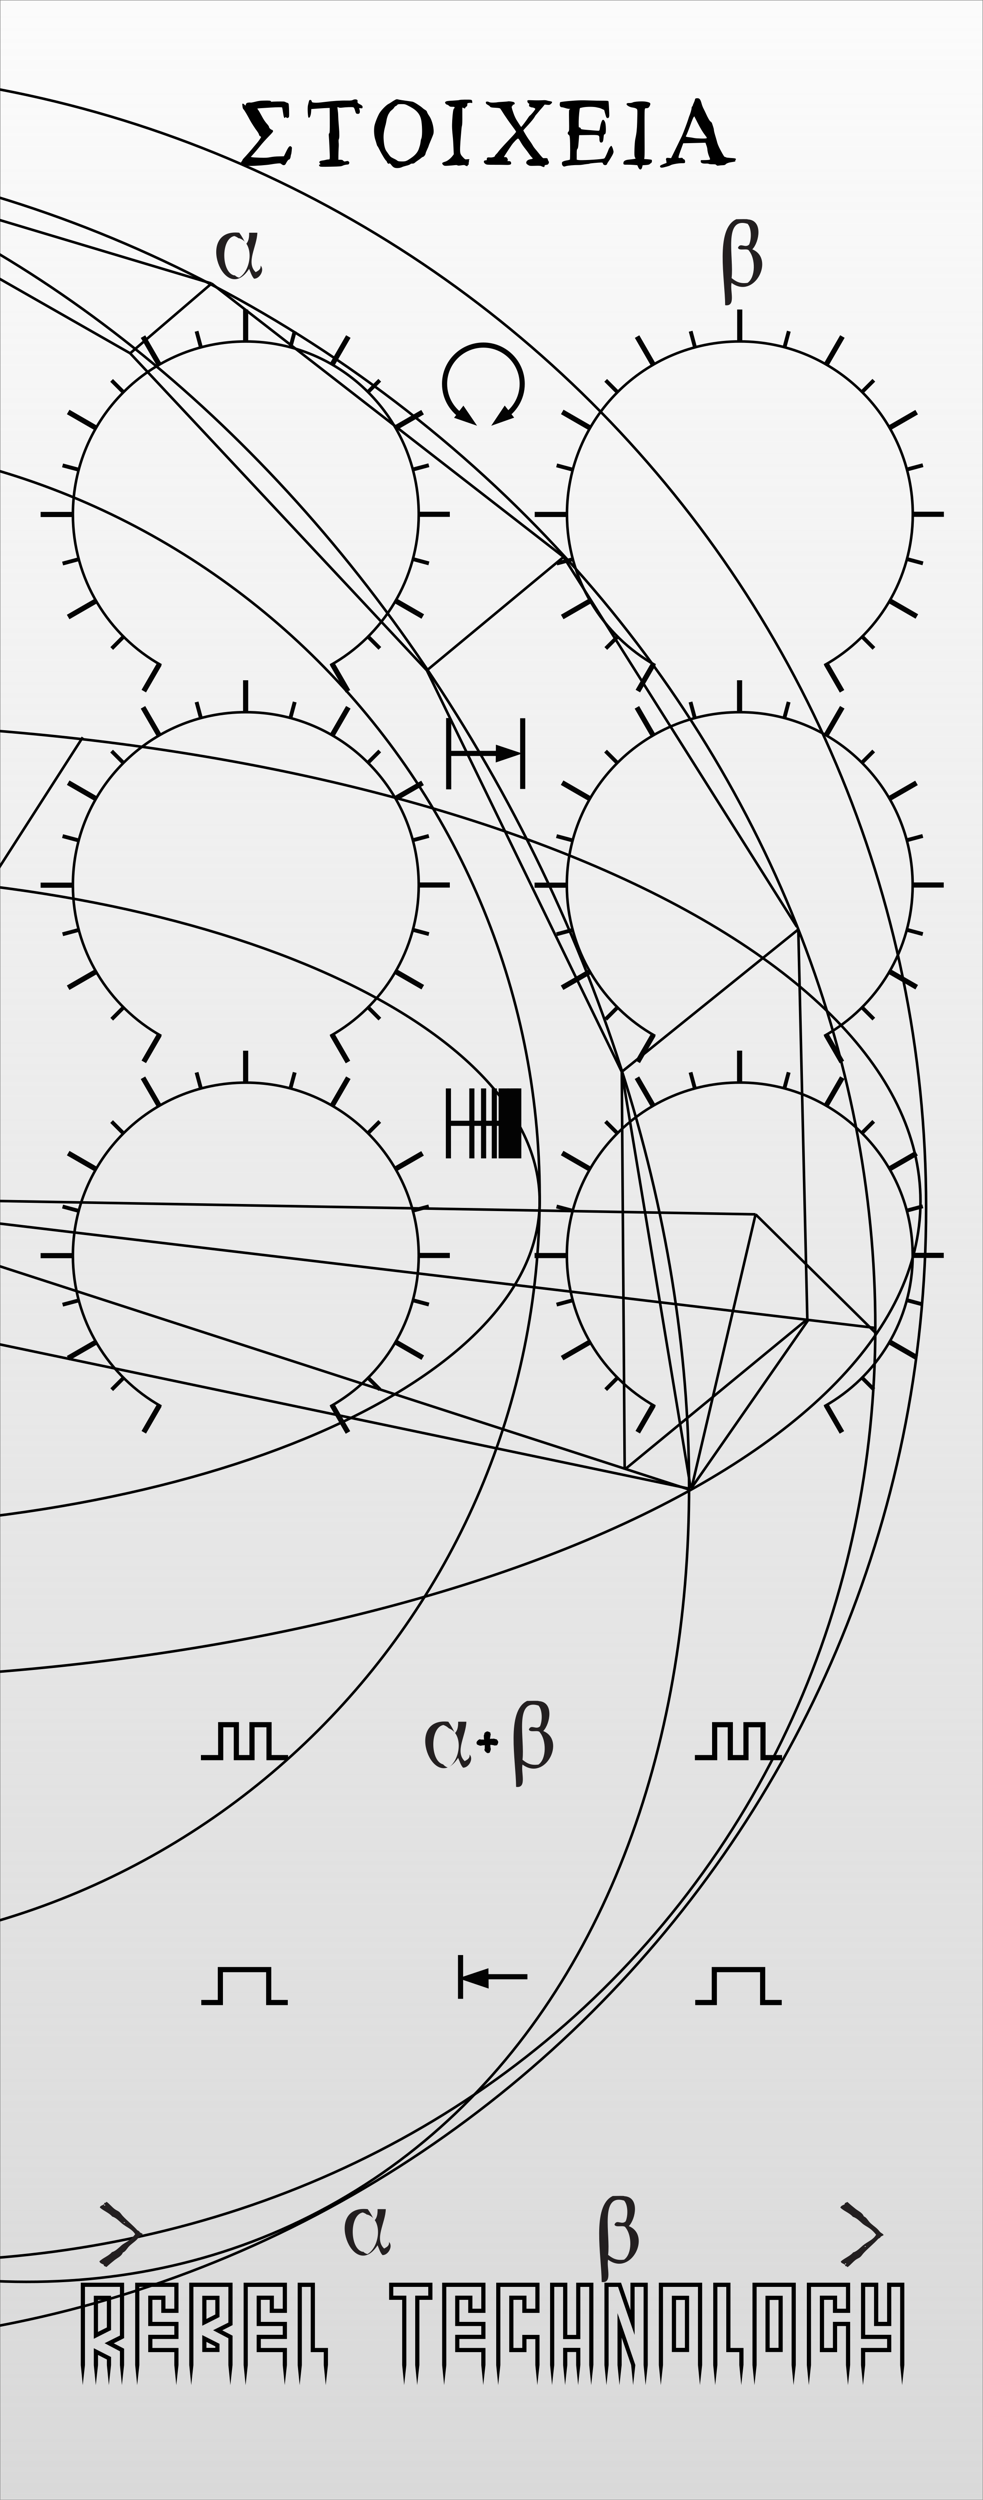 <?xml version="1.0" encoding="UTF-8" standalone="no"?>
<!-- Created with Inkscape (http://www.inkscape.org/) -->

<svg
   width="50.55mm"
   height="128.55mm"
   viewBox="0 0 50.55 128.55"
   version="1.1"
   id="svg8244"
   inkscape:version="1.1.1 (c3084ef, 2021-09-22)"
   sodipodi:docname="Stoicheia.svg"
   xmlns:inkscape="http://www.inkscape.org/namespaces/inkscape"
   xmlns:sodipodi="http://sodipodi.sourceforge.net/DTD/sodipodi-0.dtd"
   xmlns:xlink="http://www.w3.org/1999/xlink"
   xmlns="http://www.w3.org/2000/svg"
   xmlns:svg="http://www.w3.org/2000/svg">
  <rect x="0" y="0" width="50.55" height="128.55" fill="#808080" stroke="none"/>
  <sodipodi:namedview
     id="namedview8246"
     pagecolor="#ffffff"
     bordercolor="#666666"
     borderopacity="1.0"
     inkscape:pageshadow="2"
     inkscape:pageopacity="0.0"
     inkscape:pagecheckerboard="0"
     inkscape:document-units="mm"
     showgrid="false"
     fit-margin-top="0"
     fit-margin-left="0"
     fit-margin-right="0"
     fit-margin-bottom="0"
     inkscape:zoom="24.886868"
     inkscape:cx="67.585845"
     inkscape:cy="430.97026"
     inkscape:window-width="1312"
     inkscape:window-height="1081"
     inkscape:window-x="2651"
     inkscape:window-y="52"
     inkscape:window-maximized="0"
     inkscape:current-layer="layer3" />
  <defs
     id="defs8241">
    <clipPath
       clipPathUnits="userSpaceOnUse"
       id="clipPath18264">
      <g
         transform="matrix(3.543,0,0,3.543,1054.65,451.95)"
         id="g18266"
         style="fill:none;stroke:#000000;stroke-width:0.1">
        <rect
           x="0"
           y="0"
           width="50.5"
           height="128.5"
           id="rect18268" />
        <circle
           cx="12.55"
           cy="64.25"
           r="4.5"
           id="circle18270" />
        <circle
           cx="37.95"
           cy="64.25"
           r="4.5"
           id="circle18272" />
        <circle
           cx="12.55"
           cy="45.2"
           r="4.5"
           id="circle18274" />
        <circle
           cx="37.95"
           cy="45.2"
           r="4.5"
           id="circle18276" />
        <circle
           cx="12.55"
           cy="26.15"
           r="4.5"
           id="circle18278" />
        <circle
           cx="37.95"
           cy="26.15"
           r="4.5"
           id="circle18280" />
        <circle
           cx="25.25"
           cy="70.6"
           r="1.5"
           id="circle18282" />
        <circle
           cx="12.55"
           cy="83.3"
           r="1.5"
           id="circle18284" />
        <circle
           cx="37.95"
           cy="83.3"
           r="1.5"
           id="circle18286" />
        <circle
           cx="25.25"
           cy="83.3"
           r="3"
           id="circle18288" />
        <circle
           cx="12.55"
           cy="96"
           r="3"
           id="circle18290" />
        <circle
           cx="37.95"
           cy="96"
           r="3"
           id="circle18292" />
        <circle
           cx="25.25"
           cy="96"
           r="3"
           id="circle18294" />
        <circle
           cx="18.9"
           cy="108.7"
           r="3"
           id="circle18296" />
        <circle
           cx="31.6"
           cy="108.7"
           r="3"
           id="circle18298" />
        <circle
           cx="6.2"
           cy="108.7"
           r="3"
           id="circle18300" />
        <circle
           cx="44.3"
           cy="108.7"
           r="3"
           id="circle18302" />
      </g>
    </clipPath>
    <clipPath
       clipPathUnits="userSpaceOnUse"
       id="clipPath18264-9">
      <g
         transform="matrix(3.543,0,0,3.543,1054.65,451.95)"
         id="g18266-5"
         style="fill:none;stroke:#000000;stroke-width:0.1">
        <rect
           x="0"
           y="0"
           width="50.5"
           height="128.5"
           id="rect18268-6" />
        <circle
           cx="12.55"
           cy="64.25"
           r="4.5"
           id="circle18270-2" />
        <circle
           cx="37.95"
           cy="64.25"
           r="4.5"
           id="circle18272-8" />
        <circle
           cx="12.55"
           cy="45.2"
           r="4.5"
           id="circle18274-5" />
        <circle
           cx="37.95"
           cy="45.2"
           r="4.5"
           id="circle18276-9" />
        <circle
           cx="12.55"
           cy="26.15"
           r="4.5"
           id="circle18278-4" />
        <circle
           cx="37.95"
           cy="26.15"
           r="4.5"
           id="circle18280-3" />
        <circle
           cx="25.25"
           cy="70.6"
           r="1.5"
           id="circle18282-9" />
        <circle
           cx="12.55"
           cy="83.3"
           r="1.5"
           id="circle18284-0" />
        <circle
           cx="37.95"
           cy="83.3"
           r="1.5"
           id="circle18286-5" />
        <circle
           cx="25.25"
           cy="83.3"
           r="3"
           id="circle18288-6" />
        <circle
           cx="12.55"
           cy="96"
           r="3"
           id="circle18290-3" />
        <circle
           cx="37.95"
           cy="96"
           r="3"
           id="circle18292-6" />
        <circle
           cx="25.25"
           cy="96"
           r="3"
           id="circle18294-3" />
        <circle
           cx="18.9"
           cy="108.7"
           r="3"
           id="circle18296-0" />
        <circle
           cx="31.6"
           cy="108.7"
           r="3"
           id="circle18298-8" />
        <circle
           cx="6.2"
           cy="108.7"
           r="3"
           id="circle18300-4" />
        <circle
           cx="44.3"
           cy="108.7"
           r="3"
           id="circle18302-0" />
      </g>
    </clipPath>
    <linearGradient
       inkscape:collect="always"
       xlink:href="#linearGradient5761"
       id="linearGradient5763"
       x1="10"
       y1="128.5"
       x2="10"
       y2="5.583496e-07"
       gradientUnits="userSpaceOnUse"
       gradientTransform="matrix(2.525,0,0,1,0.023,0.023)" />
    <linearGradient
       inkscape:collect="always"
       id="linearGradient5761">
      <stop
         style="stop-color:#d9d9d9;stop-opacity:1"
         offset="0"
         id="stop5757" />
      <stop
         style="stop-color:#d9d9d9;stop-opacity:0.102"
         offset="1"
         id="stop5759" />
    </linearGradient>
  </defs>
  <g
     inkscape:groupmode="layer"
     id="layer3"
     inkscape:label="background">
    <rect
       x="0.023"
       y="0.023"
       width="50.503"
       height="128.504"
       id="rect5454"
       style="display:inline;fill:#ffffff;fill-opacity:1;stroke:none;stroke-width:0.047" />
    <rect
       x="0.023"
       y="0.023"
       width="50.503"
       height="128.488"
       id="rect2081-3"
       style="display:inline;fill:url(#linearGradient5763);fill-opacity:1;stroke:none;stroke-width:0.079" />
    <g
       id="g240"
       clip-path="url(#clipPath18264-9)"
       transform="matrix(0.282,0,0,0.282,-297.647,-127.453)"
       style="display:inline;stroke-width:0.937">
      <path
         d="m 1224.367,672.158 c 0,114.65 -93.271,207.588 -208.331,207.588 -115.062,0 -208.337,-92.938 -208.337,-207.588 0,-114.65 93.273,-207.587 208.337,-207.587 115.063,0 208.331,92.937 208.331,207.587 z"
         id="path242"
         inkscape:connector-curvature="0"
         style="fill:none;stroke:#000000;stroke-width:0.469" />
      <path
         d="m 1153.896,670.01 c 0,76.123 -61.707,137.83 -137.834,137.83 -76.122,0 -137.837,-61.707 -137.837,-137.83 0,-76.13 61.714,-137.84 137.837,-137.84 76.126,0.002 137.834,61.712 137.834,137.84 z"
         id="path244"
         inkscape:connector-curvature="0"
         style="fill:none;stroke:#000000;stroke-width:0.469" />
      <path
         d="m 1153.896,671.035 c 0,32.99 -61.707,59.739 -137.834,59.739 -76.122,0 -137.837,-26.749 -137.837,-59.739 0,-32.987 61.714,-59.733 137.837,-59.733 76.126,0 137.834,26.746 137.834,59.733 z"
         id="path246"
         inkscape:connector-curvature="0"
         style="fill:none;stroke:#000000;stroke-width:0.469" />
      <path
         d="m 1223.342,671.031 c 0,48.251 -93.04,87.372 -207.808,87.372 -114.771,0 -207.812,-39.121 -207.812,-87.372 0,-48.25 93.041,-87.364 207.812,-87.364 114.768,0 207.808,39.114 207.808,87.364 z"
         id="path248"
         inkscape:connector-curvature="0"
         style="fill:none;stroke:#000000;stroke-width:0.468;stroke-miterlimit:4;stroke-dasharray:none" />
      <path
         d="m 1149.391,600.824 c 53.646,101.861 37.697,215.746 -35.639,254.373 -73.335,38.618 -176.271,-12.642 -229.923,-114.501 -53.648,-101.861 -37.69,-215.75 35.643,-254.376 73.336,-38.624 176.266,12.649 229.919,114.504 z"
         id="path250"
         inkscape:connector-curvature="0"
         style="fill:none;stroke:#000000;stroke-width:0.469" />
      <path
         d="m 1127.623,525.263 c 91.025,69.454 114.867,191.219 53.26,271.956 -61.623,80.744 -185.353,89.893 -276.376,20.428 -91.02,-69.462 -114.863,-191.224 -53.252,-271.961 61.612,-80.743 185.349,-89.885 276.368,-20.423 z"
         id="path252"
         inkscape:connector-curvature="0"
         style="fill:none;stroke:#000000;stroke-width:0.469" />
      <line
         x1="1070.578"
         y1="586.405"
         x2="962.15"
         y2="755.369"
         id="line254"
         style="fill:none;stroke:#000000;stroke-width:0.469" />
      <line
         x1="852.229"
         y1="617.045"
         x2="1181.282"
         y2="723.629"
         id="line256"
         style="fill:none;stroke:#000000;stroke-width:0.469" />
      <line
         x1="1181.119"
         y1="723.415"
         x2="815.891"
         y2="646.986"
         id="line258"
         style="fill:none;stroke:#000000;stroke-width:0.469" />
      <line
         x1="815.737"
         y1="646.517"
         x2="1215.245"
         y2="694.13"
         id="line260"
         style="fill:none;stroke:#000000;stroke-width:0.469" />
      <line
         x1="1016.627"
         y1="670.11"
         x2="1015.552"
         y2="480.18"
         id="line262"
         style="fill:none;stroke:#000000;stroke-width:0.469" />
      <line
         x1="1015.052"
         y1="479.773"
         x2="1079.218"
         y2="516.386"
         id="line264"
         style="fill:none;stroke:#000000;stroke-width:0.469" />
      <line
         x1="1079.218"
         y1="516.386"
         x2="1094.07"
         y2="503.655"
         id="line266"
         style="fill:none;stroke:#000000;stroke-width:0.469" />
      <line
         x1="1094.07"
         y1="503.655"
         x2="1016.1"
         y2="480.315"
         id="line268"
         style="fill:none;stroke:#000000;stroke-width:0.469" />
      <line
         x1="1094.07"
         y1="503.655"
         x2="1158.259"
         y2="553.522"
         id="line270"
         style="fill:none;stroke:#000000;stroke-width:0.469" />
      <line
         x1="1158.259"
         y1="553.522"
         x2="1133.326"
         y2="574.208"
         id="line272"
         style="fill:none;stroke:#000000;stroke-width:0.469" />
      <line
         x1="1133.326"
         y1="574.208"
         x2="1079.218"
         y2="516.386"
         id="line274"
         style="fill:none;stroke:#000000;stroke-width:0.469" />
      <line
         x1="1133.326"
         y1="574.208"
         x2="1168.869"
         y2="647.411"
         id="line276"
         style="fill:none;stroke:#000000;stroke-width:0.469" />
      <line
         x1="1168.869"
         y1="647.411"
         x2="1200.938"
         y2="621.546"
         id="line278"
         style="fill:none;stroke:#000000;stroke-width:0.469" />
      <line
         x1="1200.791"
         y1="620.962"
         x2="1158.259"
         y2="553.522"
         id="line280"
         style="fill:none;stroke:#000000;stroke-width:0.469" />
      <line
         x1="1016.807"
         y1="670.29"
         x2="1193.269"
         y2="673.4"
         id="line282"
         style="fill:none;stroke:#000000;stroke-width:0.469" />
      <line
         x1="1193.269"
         y1="673.4"
         x2="1215.179"
         y2="695.049"
         id="line284"
         style="fill:none;stroke:#000000;stroke-width:0.469" />
      <line
         x1="1201.065"
         y1="621.662"
         x2="1202.706"
         y2="692.516"
         id="line286"
         style="fill:none;stroke:#000000;stroke-width:0.469" />
      <line
         x1="1202.706"
         y1="692.516"
         x2="1169.567"
         y2="719.802"
         id="line288"
         style="fill:none;stroke:#000000;stroke-width:0.469" />
      <line
         x1="1169.401"
         y1="719.966"
         x2="1168.869"
         y2="647.411"
         id="line290"
         style="fill:none;stroke:#000000;stroke-width:0.469" />
      <line
         x1="1168.869"
         y1="647.411"
         x2="1181.447"
         y2="723.36"
         id="line292"
         style="fill:none;stroke:#000000;stroke-width:0.469" />
      <line
         x1="1181.604"
         y1="723.266"
         x2="1202.938"
         y2="692.579"
         id="line294"
         style="fill:none;stroke:#000000;stroke-width:0.469" />
      <line
         x1="1193.269"
         y1="673.4"
         x2="1181.604"
         y2="723.266"
         id="line296"
         style="fill:none;stroke:#000000;stroke-width:0.469" />
    </g>
    <g
       id="g9046"
       transform="matrix(0.282,0,0,0.282,0.032,-54.17)"
       style="display:inline;stroke-width:0.937">
      <path
         inkscape:connector-curvature="0"
         id="path298"
         d="m 15.378,623.37 -0.398,3.653 -0.362,-3.653 v -15.019 h 7.898 v 10.105 l -1.885,0.951 1.885,0.979 v 2.976 l -0.399,3.661 -0.36,-3.653 v -2.514 l -2.797,-1.474 2.797,-1.395 v -8.877 h -6.376 z m 4.759,-12.638 v 6.255 l -3.143,1.588 v -7.843 z m -2.781,16.292 -0.362,-3.64 v -3.089 l 3.143,1.603 v 1.469 l -0.399,3.657 -0.36,-3.653 v -1.01 l -1.618,-0.836 v 1.846 z m 2.019,-15.531 h -1.618 v 5.829 l 1.618,-0.814 z"
         style="stroke-width:0.937" />
      <path
         inkscape:connector-curvature="0"
         id="path300"
         d="m 32.433,623.37 -0.399,3.653 -0.36,-3.653 v -2.359 h -4.759 v -3.159 h 4.759 v -1.599 h -4.759 v -5.54 h 3.142 v 2.38 h 1.617 v -3.979 h -6.376 v 14.257 l -0.399,3.653 -0.361,-3.653 v -15.019 h 7.898 v 5.501 h -3.141 v -2.379 h -1.618 v 4.018 h 4.759 v 3.12 h -4.759 v 1.637 h 4.759 z"
         style="stroke-width:0.937" />
      <path
         inkscape:connector-curvature="0"
         id="path302"
         d="m 42.292,623.366 -0.4,3.657 -0.36,-3.651 v -4.89 l -2.788,-1.465 2.788,-1.396 v -6.51 h -6.376 v 14.257 l -0.398,3.653 -0.361,-3.653 v -15.019 h 7.898 v 7.737 l -1.876,0.948 1.876,0.975 z m -2.379,-12.634 v 3.875 l -3.142,1.589 v -5.464 z m 0,8.764 v 1.495 h -3.142 v -3.085 z m -0.763,-8.003 h -1.618 v 3.465 l 1.618,-0.816 z m 0,8.472 -1.618,-0.818 v 1.086 h 1.618 z"
         style="stroke-width:0.937" />
      <path
         inkscape:connector-curvature="0"
         id="path304"
         d="m 52.208,623.37 -0.4,3.653 -0.359,-3.653 v -2.359 h -4.759 v -3.159 h 4.759 v -1.599 h -4.759 v -5.54 h 3.141 v 2.38 h 1.618 v -3.979 h -6.377 v 14.257 l -0.398,3.653 -0.361,-3.653 v -15.019 h 7.898 v 5.501 h -3.142 v -2.379 h -1.617 v 4.018 h 4.759 v 3.12 h -4.759 v 1.637 h 4.759 z"
         style="stroke-width:0.937" />
      <path
         inkscape:connector-curvature="0"
         id="path306"
         d="m 59.687,623.37 -0.4,3.653 -0.36,-3.653 v -2.359 h -2.379 v -11.896 h -1.618 v 14.257 l -0.398,3.653 -0.361,-3.653 v -15.019 h 3.142 v 11.896 h 2.38 v 3.123 h -0.006 v 0 z"
         style="stroke-width:0.937" />
      <path
         inkscape:connector-curvature="0"
         id="path308"
         d="m 76.361,623.37 -0.399,3.653 -0.361,-3.653 v -12.658 h 2.38 v -1.599 h -6.376 v 1.599 h 2.379 v 12.658 l -0.398,3.653 -0.36,-3.653 v -11.896 h -2.38 v -3.122 h 7.897 v 3.122 h -2.379 v 11.896 0 z"
         style="stroke-width:0.937" />
      <path
         inkscape:connector-curvature="0"
         id="path310"
         d="m 88.41,623.37 -0.399,3.653 -0.36,-3.653 v -2.359 h -4.761 v -3.159 h 4.761 v -1.599 h -4.761 v -5.54 h 3.143 v 2.38 h 1.618 v -3.979 h -6.377 v 14.257 l -0.398,3.653 -0.362,-3.653 v -15.019 h 7.899 v 5.501 h -3.142 v -2.379 h -1.618 v 4.018 h 4.76 v 3.12 h -4.76 v 1.637 h 4.76 v 3.121 0 z"
         style="stroke-width:0.937" />
      <path
         inkscape:connector-curvature="0"
         id="path312"
         d="m 98.268,623.37 -0.399,3.653 -0.36,-3.653 v -4.737 h -1.618 v 2.378 h -3.142 v -10.298 h 3.142 v 2.38 h 1.618 v -3.979 h -6.377 v 14.257 l -0.398,3.653 -0.362,-3.653 v -15.019 h 7.899 v 5.501 h -3.142 v -2.379 h -1.618 v 8.772 h 1.618 v -2.379 h 3.142 v 5.503 0 z"
         style="stroke-width:0.937" />
      <path
         inkscape:connector-curvature="0"
         id="path314"
         d="m 108.091,623.37 -0.398,3.653 -0.36,-3.653 v -14.257 h -1.618 v 9.52 h -3.142 v -9.52 h -1.617 v 14.257 l -0.399,3.653 -0.361,-3.653 v -15.019 h 3.143 v 9.518 h 1.617 v -9.518 h 3.141 v 15.019 h -0.01 z m -2.379,0 -0.4,3.653 -0.36,-3.653 v -2.379 h -1.617 v 2.379 l -0.399,3.653 -0.36,-3.653 v -3.14 h 3.142 v 3.14 h -0.01 z"
         style="stroke-width:0.937" />
      <path
         inkscape:connector-curvature="0"
         id="path316"
         d="m 118.009,623.37 -0.399,3.653 -0.361,-3.653 v -14.257 h -1.638 v 8.762 l -3.019,-8.762 h -1.723 v 14.257 l -0.397,3.653 -0.362,-3.653 v -15.019 h 3.026 l 1.713,5.007 v -5.007 h 3.16 z m -2.266,-0.01 -0.402,3.663 -0.365,-3.653 -1.727,-5.007 v 5.007 l -0.398,3.653 -0.361,-3.653 v -9.477 z"
         style="stroke-width:0.937" />
      <path
         inkscape:connector-curvature="0"
         id="path318"
         d="m 127.925,623.37 -0.399,3.653 -0.361,-3.653 v -14.257 h -6.377 v 14.257 l -0.397,3.653 -0.362,-3.653 v -15.019 h 7.899 v 15.019 0 z m -2.38,-12.638 v 10.26 h -3.142 v -10.26 z m -0.763,0.761 h -1.616 v 8.737 h 1.616 z"
         style="stroke-width:0.937" />
      <path
         inkscape:connector-curvature="0"
         id="path320"
         d="m 135.462,623.37 -0.4,3.653 -0.36,-3.653 v -2.359 h -2.379 v -11.896 h -1.618 v 14.257 l -0.398,3.653 -0.361,-3.653 v -15.019 h 3.143 v 11.896 h 2.379 v 3.123 h -0.01 v 0 z"
         style="stroke-width:0.937" />
      <path
         inkscape:connector-curvature="0"
         id="path322"
         d="m 144.999,623.37 -0.4,3.653 -0.36,-3.653 v -14.257 h -6.377 v 14.257 l -0.398,3.653 -0.361,-3.653 v -15.019 h 7.899 v 15.019 0 z m -2.381,-12.638 v 10.26 h -3.143 v -10.26 z m -0.762,0.761 h -1.618 v 8.737 h 1.618 z"
         style="stroke-width:0.937" />
      <path
         inkscape:connector-curvature="0"
         id="path324"
         d="m 154.915,623.37 -0.4,3.653 -0.36,-3.653 v -7.117 h -1.618 v 4.758 h -3.143 v -10.297 h 3.143 v 2.379 h 1.618 v -3.979 h -6.377 v 14.257 l -0.398,3.653 -0.362,-3.653 v -15.019 h 7.899 v 5.501 h -3.142 v -2.379 h -1.618 v 8.772 h 1.618 v -4.757 h 3.142 v 7.881 0 z"
         style="stroke-width:0.937" />
      <path
         inkscape:connector-curvature="0"
         id="path326"
         d="m 164.793,623.37 -0.399,3.653 -0.361,-3.653 v -14.257 h -1.617 v 7.139 h -3.143 v -7.139 h -1.616 v 8.736 h 4.759 v 3.159 h -4.759 v 2.359 l -0.397,3.653 -0.362,-3.653 v -3.122 h 4.758 v -1.637 h -4.758 v -10.26 h 3.141 v 7.14 h 1.617 v -7.14 h 3.143 v 15.02 h -0.01 v 0 z"
         style="stroke-width:0.937" />
    </g>
    <g
       id="g440"
       transform="matrix(0.344,0,0,0.344,-370.996,-161.193)"
       style="display:inline;stroke-width:0.937">
      <path
         d="m 1176.438,568.025 c -7.882,-4.429 -13.207,-12.868 -13.207,-22.551 0,-14.275 11.573,-25.849 25.85,-25.849 14.273,0 25.847,11.572 25.847,25.849 0,9.689 -5.332,18.137 -13.225,22.562"
         id="path442"
         inkscape:connector-curvature="0"
         style="fill:none;stroke:#030303;stroke-width:0.385" />
      <line
         x1="1181.724"
         y1="518.1"
         x2="1182.369"
         y2="520.51"
         id="line444"
         style="fill:none;stroke:#030303;stroke-width:0.577" />
      <line
         x1="1173.714"
         y1="518.899"
         x2="1176.138"
         y2="523.096"
         id="line446"
         style="fill:none;stroke:#030303;stroke-width:0.769" />
      <line
         x1="1169.021"
         y1="525.442"
         x2="1170.784"
         y2="527.206"
         id="line448"
         style="fill:none;stroke:#030303;stroke-width:0.577" />
      <line
         x1="1162.529"
         y1="530.164"
         x2="1166.68"
         y2="532.561"
         id="line450"
         style="fill:none;stroke:#030303;stroke-width:0.769" />
      <line
         x1="1161.69"
         y1="538.15"
         x2="1164.103"
         y2="538.798"
         id="line452"
         style="fill:none;stroke:#030303;stroke-width:0.577" />
      <line
         x1="1158.409"
         y1="545.487"
         x2="1163.224"
         y2="545.487"
         id="line454"
         style="fill:none;stroke:#030303;stroke-width:0.769" />
      <line
         x1="1161.696"
         y1="552.822"
         x2="1164.107"
         y2="552.177"
         id="line456"
         style="fill:none;stroke:#030303;stroke-width:0.577" />
      <line
         x1="1162.522"
         y1="560.816"
         x2="1166.691"
         y2="558.409"
         id="line458"
         style="fill:none;stroke:#030303;stroke-width:0.769" />
      <line
         x1="1169.038"
         y1="565.525"
         x2="1170.803"
         y2="563.761"
         id="line460"
         style="fill:none;stroke:#030303;stroke-width:0.577" />
      <line
         x1="1173.83"
         y1="571.895"
         x2="1176.156"
         y2="567.866"
         id="line462"
         style="fill:none;stroke:#030303;stroke-width:0.769" />
      <line
         x1="1204.354"
         y1="571.925"
         x2="1202.006"
         y2="567.853"
         id="line464"
         style="fill:none;stroke:#030303;stroke-width:0.769" />
      <line
         x1="1209.12"
         y1="565.508"
         x2="1207.357"
         y2="563.744"
         id="line466"
         style="fill:none;stroke:#030303;stroke-width:0.577" />
      <line
         x1="1215.535"
         y1="560.74"
         x2="1211.462"
         y2="558.387"
         id="line468"
         style="fill:none;stroke:#030303;stroke-width:0.769" />
      <line
         x1="1216.449"
         y1="552.8"
         x2="1214.041"
         y2="552.152"
         id="line470"
         style="fill:none;stroke:#030303;stroke-width:0.577" />
      <line
         x1="1219.578"
         y1="545.463"
         x2="1214.918"
         y2="545.463"
         id="line472"
         style="fill:none;stroke:#030303;stroke-width:0.769" />
      <line
         x1="1216.443"
         y1="538.126"
         x2="1214.033"
         y2="538.773"
         id="line474"
         style="fill:none;stroke:#030303;stroke-width:0.577" />
      <line
         x1="1215.506"
         y1="530.198"
         x2="1211.45"
         y2="532.539"
         id="line476"
         style="fill:none;stroke:#030303;stroke-width:0.769" />
      <line
         x1="1209.104"
         y1="525.426"
         x2="1207.341"
         y2="527.188"
         id="line478"
         style="fill:none;stroke:#030303;stroke-width:0.577" />
      <line
         x1="1204.407"
         y1="518.889"
         x2="1201.985"
         y2="523.082"
         id="line480"
         style="fill:none;stroke:#030303;stroke-width:0.769" />
      <line
         x1="1196.396"
         y1="518.095"
         x2="1195.748"
         y2="520.505"
         id="line482"
         style="fill:none;stroke:#030303;stroke-width:0.577" />
      <line
         x1="1189.059"
         y1="514.853"
         x2="1189.059"
         y2="519.626"
         id="line484"
         style="fill:none;stroke:#030303;stroke-width:0.769" />
      <circle
         cx="1189.163"
         cy="545.402"
         r="25.851"
         id="circle486"
         style="fill:none;stroke-width:0.937" />
    </g>
    <g
       id="g488"
       transform="matrix(0.344,0,0,0.344,-365.233,-161.253)"
       style="display:inline;stroke-width:0.937">
      <path
         d="m 1085.827,568.204 c -7.882,-4.429 -13.207,-12.866 -13.207,-22.551 0,-14.275 11.573,-25.848 25.85,-25.848 14.273,0 25.848,11.572 25.848,25.848 0,9.691 -5.333,18.137 -13.226,22.562"
         id="path490"
         inkscape:connector-curvature="0"
         style="fill:none;stroke:#030303;stroke-width:0.385" />
      <line
         x1="1091.11"
         y1="518.278"
         x2="1091.758"
         y2="520.688"
         id="line492"
         style="fill:none;stroke:#030303;stroke-width:0.577" />
      <line
         x1="1083.103"
         y1="519.077"
         x2="1085.524"
         y2="523.274"
         id="line494"
         style="fill:none;stroke:#030303;stroke-width:0.769" />
      <line
         x1="1078.408"
         y1="525.621"
         x2="1080.173"
         y2="527.385"
         id="line496"
         style="fill:none;stroke:#030303;stroke-width:0.577" />
      <line
         x1="1071.917"
         y1="530.344"
         x2="1076.066"
         y2="532.739"
         id="line498"
         style="fill:none;stroke:#030303;stroke-width:0.769" />
      <line
         x1="1071.078"
         y1="538.329"
         x2="1073.488"
         y2="538.974"
         id="line500"
         style="fill:none;stroke:#030303;stroke-width:0.577" />
      <line
         x1="1067.798"
         y1="545.665"
         x2="1072.61"
         y2="545.665"
         id="line502"
         style="fill:none;stroke:#030303;stroke-width:0.769" />
      <line
         x1="1071.085"
         y1="553.001"
         x2="1073.495"
         y2="552.354"
         id="line504"
         style="fill:none;stroke:#030303;stroke-width:0.577" />
      <line
         x1="1071.91"
         y1="560.994"
         x2="1076.079"
         y2="558.589"
         id="line506"
         style="fill:none;stroke:#030303;stroke-width:0.769" />
      <line
         x1="1078.427"
         y1="565.703"
         x2="1080.188"
         y2="563.939"
         id="line508"
         style="fill:none;stroke:#030303;stroke-width:0.577" />
      <line
         x1="1083.219"
         y1="572.073"
         x2="1085.545"
         y2="568.046"
         id="line510"
         style="fill:none;stroke:#030303;stroke-width:0.769" />
      <line
         x1="1113.742"
         y1="572.101"
         x2="1111.394"
         y2="568.031"
         id="line512"
         style="fill:none;stroke:#030303;stroke-width:0.769" />
      <line
         x1="1118.509"
         y1="565.684"
         x2="1116.745"
         y2="563.924"
         id="line514"
         style="fill:none;stroke:#030303;stroke-width:0.577" />
      <line
         x1="1124.925"
         y1="560.92"
         x2="1120.85"
         y2="558.565"
         id="line516"
         style="fill:none;stroke:#030303;stroke-width:0.769" />
      <line
         x1="1125.838"
         y1="552.976"
         x2="1123.43"
         y2="552.33"
         id="line518"
         style="fill:none;stroke:#030303;stroke-width:0.577" />
      <line
         x1="1128.967"
         y1="545.64"
         x2="1124.307"
         y2="545.64"
         id="line520"
         style="fill:none;stroke:#030303;stroke-width:0.769" />
      <line
         x1="1125.831"
         y1="538.304"
         x2="1123.422"
         y2="538.951"
         id="line522"
         style="fill:none;stroke:#030303;stroke-width:0.577" />
      <line
         x1="1124.896"
         y1="530.376"
         x2="1120.839"
         y2="532.719"
         id="line524"
         style="fill:none;stroke:#030303;stroke-width:0.769" />
      <line
         x1="1118.492"
         y1="525.603"
         x2="1116.729"
         y2="527.366"
         id="line526"
         style="fill:none;stroke:#030303;stroke-width:0.577" />
      <line
         x1="1113.796"
         y1="519.067"
         x2="1111.373"
         y2="523.26"
         id="line528"
         style="fill:none;stroke:#030303;stroke-width:0.769" />
      <line
         x1="1105.782"
         y1="518.273"
         x2="1105.137"
         y2="520.682"
         id="line530"
         style="fill:none;stroke:#030303;stroke-width:0.577" />
      <line
         x1="1098.445"
         y1="515.031"
         x2="1098.445"
         y2="519.804"
         id="line532"
         style="fill:none;stroke:#030303;stroke-width:0.769" />
      <circle
         cx="1098.552"
         cy="545.578"
         r="25.851"
         id="circle534"
         style="fill:none;stroke-width:0.937" />
    </g>
    <g
       id="g824"
       transform="matrix(0.344,0,0,0.344,-370.995,-169.76)"
       style="display:inline;stroke-width:0.937">
      <path
         d="m 1176.419,703.717 c -7.883,-4.43 -13.207,-12.867 -13.207,-22.553 0,-14.273 11.572,-25.848 25.849,-25.848 14.274,0 25.847,11.573 25.847,25.848 0,9.691 -5.332,18.139 -13.225,22.562"
         id="path826"
         inkscape:connector-curvature="0"
         style="fill:none;stroke:#030303;stroke-width:0.385" />
      <line
         x1="1181.701"
         y1="653.79"
         x2="1182.349"
         y2="656.2"
         id="line828"
         style="fill:none;stroke:#030303;stroke-width:0.577" />
      <line
         x1="1173.691"
         y1="654.591"
         x2="1176.115"
         y2="658.786"
         id="line830"
         style="fill:none;stroke:#030303;stroke-width:0.769" />
      <line
         x1="1168.999"
         y1="661.134"
         x2="1170.764"
         y2="662.896"
         id="line832"
         style="fill:none;stroke:#030303;stroke-width:0.577" />
      <line
         x1="1162.509"
         y1="665.854"
         x2="1166.657"
         y2="668.251"
         id="line834"
         style="fill:none;stroke:#030303;stroke-width:0.769" />
      <line
         x1="1161.67"
         y1="673.842"
         x2="1164.079"
         y2="674.486"
         id="line836"
         style="fill:none;stroke:#030303;stroke-width:0.577" />
      <line
         x1="1158.389"
         y1="681.177"
         x2="1163.201"
         y2="681.177"
         id="line838"
         style="fill:none;stroke:#030303;stroke-width:0.769" />
      <line
         x1="1161.676"
         y1="688.512"
         x2="1164.087"
         y2="687.866"
         id="line840"
         style="fill:none;stroke:#030303;stroke-width:0.577" />
      <line
         x1="1162.501"
         y1="696.508"
         x2="1166.671"
         y2="694.1"
         id="line842"
         style="fill:none;stroke:#030303;stroke-width:0.769" />
      <line
         x1="1169.018"
         y1="701.217"
         x2="1170.78"
         y2="699.451"
         id="line844"
         style="fill:none;stroke:#030303;stroke-width:0.577" />
      <line
         x1="1173.81"
         y1="707.586"
         x2="1176.136"
         y2="703.557"
         id="line846"
         style="fill:none;stroke:#030303;stroke-width:0.769" />
      <line
         x1="1204.333"
         y1="707.613"
         x2="1201.983"
         y2="703.545"
         id="line848"
         style="fill:none;stroke:#030303;stroke-width:0.769" />
      <line
         x1="1209.1"
         y1="701.195"
         x2="1207.337"
         y2="699.434"
         id="line850"
         style="fill:none;stroke:#030303;stroke-width:0.577" />
      <line
         x1="1215.516"
         y1="696.43"
         x2="1211.438"
         y2="694.076"
         id="line852"
         style="fill:none;stroke:#030303;stroke-width:0.769" />
      <line
         x1="1216.428"
         y1="688.488"
         x2="1214.021"
         y2="687.844"
         id="line854"
         style="fill:none;stroke:#030303;stroke-width:0.577" />
      <line
         x1="1219.557"
         y1="681.151"
         x2="1214.896"
         y2="681.151"
         id="line856"
         style="fill:none;stroke:#030303;stroke-width:0.769" />
      <line
         x1="1216.422"
         y1="673.816"
         x2="1214.012"
         y2="674.465"
         id="line858"
         style="fill:none;stroke:#030303;stroke-width:0.577" />
      <line
         x1="1215.484"
         y1="665.888"
         x2="1211.43"
         y2="668.229"
         id="line860"
         style="fill:none;stroke:#030303;stroke-width:0.769" />
      <line
         x1="1209.083"
         y1="661.114"
         x2="1207.318"
         y2="662.88"
         id="line862"
         style="fill:none;stroke:#030303;stroke-width:0.577" />
      <line
         x1="1204.387"
         y1="654.579"
         x2="1201.965"
         y2="658.771"
         id="line864"
         style="fill:none;stroke:#030303;stroke-width:0.769" />
      <line
         x1="1196.373"
         y1="653.785"
         x2="1195.728"
         y2="656.193"
         id="line866"
         style="fill:none;stroke:#030303;stroke-width:0.577" />
      <line
         x1="1189.036"
         y1="650.545"
         x2="1189.036"
         y2="655.316"
         id="line868"
         style="fill:none;stroke:#030303;stroke-width:0.769" />
      <circle
         cx="1189.143"
         cy="681.09"
         r="25.851"
         id="circle870"
         style="fill:none;stroke-width:0.937" />
    </g>
    <g
       id="g872"
       transform="matrix(0.344,0,0,0.344,-365.278,-169.845)"
       style="display:inline;stroke-width:0.937">
      <path
         d="m 1085.957,703.975 c -7.882,-4.428 -13.206,-12.867 -13.206,-22.55 0,-14.275 11.572,-25.85 25.849,-25.85 14.273,0 25.848,11.573 25.848,25.85 0,9.689 -5.333,18.136 -13.226,22.56"
         id="path874"
         inkscape:connector-curvature="0"
         style="fill:none;stroke:#030303;stroke-width:0.385" />
      <line
         x1="1091.24"
         y1="654.052"
         x2="1091.888"
         y2="656.462"
         id="line876"
         style="fill:none;stroke:#030303;stroke-width:0.577" />
      <line
         x1="1083.229"
         y1="654.849"
         x2="1085.654"
         y2="659.048"
         id="line878"
         style="fill:none;stroke:#030303;stroke-width:0.769" />
      <line
         x1="1078.538"
         y1="661.393"
         x2="1080.303"
         y2="663.156"
         id="line880"
         style="fill:none;stroke:#030303;stroke-width:0.577" />
      <line
         x1="1072.048"
         y1="666.114"
         x2="1076.196"
         y2="668.511"
         id="line882"
         style="fill:none;stroke:#030303;stroke-width:0.769" />
      <line
         x1="1071.208"
         y1="674.101"
         x2="1073.618"
         y2="674.746"
         id="line884"
         style="fill:none;stroke:#030303;stroke-width:0.577" />
      <line
         x1="1067.928"
         y1="681.437"
         x2="1072.74"
         y2="681.437"
         id="line886"
         style="fill:none;stroke:#030303;stroke-width:0.769" />
      <line
         x1="1071.215"
         y1="688.771"
         x2="1073.626"
         y2="688.126"
         id="line888"
         style="fill:none;stroke:#030303;stroke-width:0.577" />
      <line
         x1="1072.04"
         y1="696.766"
         x2="1076.21"
         y2="694.359"
         id="line890"
         style="fill:none;stroke:#030303;stroke-width:0.769" />
      <line
         x1="1078.557"
         y1="701.475"
         x2="1080.319"
         y2="699.713"
         id="line892"
         style="fill:none;stroke:#030303;stroke-width:0.577" />
      <line
         x1="1083.349"
         y1="707.844"
         x2="1085.675"
         y2="703.816"
         id="line894"
         style="fill:none;stroke:#030303;stroke-width:0.769" />
      <line
         x1="1113.872"
         y1="707.873"
         x2="1111.522"
         y2="703.803"
         id="line896"
         style="fill:none;stroke:#030303;stroke-width:0.769" />
      <line
         x1="1118.639"
         y1="701.455"
         x2="1116.876"
         y2="699.693"
         id="line898"
         style="fill:none;stroke:#030303;stroke-width:0.577" />
      <line
         x1="1125.055"
         y1="696.689"
         x2="1120.979"
         y2="694.338"
         id="line900"
         style="fill:none;stroke:#030303;stroke-width:0.769" />
      <line
         x1="1125.968"
         y1="688.748"
         x2="1123.56"
         y2="688.102"
         id="line902"
         style="fill:none;stroke:#030303;stroke-width:0.577" />
      <line
         x1="1129.097"
         y1="681.412"
         x2="1124.437"
         y2="681.412"
         id="line904"
         style="fill:none;stroke:#030303;stroke-width:0.769" />
      <line
         x1="1125.962"
         y1="674.076"
         x2="1123.552"
         y2="674.723"
         id="line906"
         style="fill:none;stroke:#030303;stroke-width:0.577" />
      <line
         x1="1125.022"
         y1="666.148"
         x2="1120.969"
         y2="668.489"
         id="line908"
         style="fill:none;stroke:#030303;stroke-width:0.769" />
      <line
         x1="1118.622"
         y1="661.376"
         x2="1116.857"
         y2="663.138"
         id="line910"
         style="fill:none;stroke:#030303;stroke-width:0.577" />
      <line
         x1="1113.926"
         y1="654.841"
         x2="1111.504"
         y2="659.032"
         id="line912"
         style="fill:none;stroke:#030303;stroke-width:0.769" />
      <line
         x1="1105.912"
         y1="654.047"
         x2="1105.267"
         y2="656.454"
         id="line914"
         style="fill:none;stroke:#030303;stroke-width:0.577" />
      <line
         x1="1098.575"
         y1="650.803"
         x2="1098.575"
         y2="655.576"
         id="line916"
         style="fill:none;stroke:#030303;stroke-width:0.769" />
      <circle
         cx="1098.682"
         cy="681.35"
         r="25.851"
         id="circle918"
         style="fill:none;stroke-width:0.937" />
    </g>
    <g
       id="g1054"
       transform="matrix(0.169,0,0,0.169,-168.469,-72.133)"
       style="display:inline;stroke-width:0.937">
      <g
         id="g1056"
         style="stroke-width:0.937">
        <path
           style="fill:none;stroke:#030303;stroke-width:1.562"
           inkscape:connector-curvature="0"
           id="path1058"
           d="m 1138.17,553.937 c -3.603,-2.024 -6.035,-5.878 -6.035,-10.302 0,-6.522 5.288,-11.812 11.812,-11.812 6.521,0 11.81,5.288 11.81,11.812 0,4.427 -2.437,8.285 -6.043,10.306" />
        <path
           style="fill:none;stroke:#030303;stroke-width:1.562"
           inkscape:connector-curvature="0"
           id="path1060"
           d="M 1133.716,549.545" />
        <path
           style="fill:none;stroke:#030303;stroke-width:1.562"
           inkscape:connector-curvature="0"
           id="path1062"
           d="M 1138.039,553.864" />
        <path
           style="fill:none;stroke:#030303;stroke-width:1.562"
           inkscape:connector-curvature="0"
           id="path1064"
           d="M 1136.978,555.705" />
        <circle
           style="fill:none;stroke-width:0.937"
           id="circle1066"
           r="11.81"
           cy="543.6"
           cx="1143.982" />
      </g>
      <polygon
         style="fill:#030303;stroke-width:0.937"
         id="polygon1068"
         points="1137.868,550.251 1135.022,553.947 1142.022,556.364 " />
      <polygon
         style="fill:#030303;stroke-width:0.937"
         id="polygon1070"
         points="1150.437,550.228 1153.31,553.903 1146.326,556.373 " />
    </g>
    <g
       id="g1072"
       transform="matrix(0.169,0,0,0.169,-168.354,-64.904)"
       style="display:inline;stroke-width:0.937">
      <line
         style="fill:none;stroke:#030303;stroke-width:1.562"
         id="line1074"
         y2="624.229"
         x2="1132.702"
         y1="602.536"
         x1="1132.702" />
      <line
         style="fill:none;stroke:#030303;stroke-width:1.562"
         id="line1076"
         y2="624.115"
         x2="1155.226"
         y1="602.594"
         x1="1155.226" />
      <path
         style="fill:none;stroke:#030303;stroke-width:1.562"
         inkscape:connector-curvature="0"
         id="path1078"
         d="M 1155.11,613.299" />
      <line
         style="fill:none;stroke:#030303;stroke-width:1.562"
         id="line1080"
         y2="613.299"
         x2="1149.759"
         y1="613.299"
         x1="1132.931" />
      <polygon
         style="fill:#030303;stroke-width:0.937"
         id="polygon1082"
         points="1147.021,616.055 1155.104,613.322 1147.078,610.646 " />
    </g>
    <g
       id="g1084"
       transform="matrix(0.169,0,0,0.169,-168.462,-57.357)"
       style="display:inline;stroke-width:0.937">
      <line
         style="fill:none;stroke:#030303;stroke-width:1.562"
         id="line1086"
         y2="681.192"
         x2="1155.001"
         y1="681.192"
         x1="1132.927" />
      <g
         id="g1088"
         style="stroke-width:0.937">
        <line
           style="fill:none;stroke:#030303;stroke-width:1.562"
           id="line1090"
           y2="691.863"
           x2="1133.262"
           y1="670.578"
           x1="1133.262" />
        <line
           style="fill:none;stroke:#030303;stroke-width:1.562"
           id="line1092"
           y2="691.863"
           x2="1143.965"
           y1="670.578"
           x1="1143.965" />
        <line
           style="fill:none;stroke:#030303;stroke-width:1.562"
           id="line1094"
           y2="691.863"
           x2="1147.233"
           y1="670.578"
           x1="1147.233" />
        <line
           style="fill:none;stroke:#030303;stroke-width:1.562"
           id="line1096"
           y2="691.863"
           x2="1149.315"
           y1="670.578"
           x1="1149.315" />
        <line
           style="fill:none;stroke:#030303;stroke-width:1.562"
           id="line1098"
           y2="691.863"
           x2="1150.803"
           y1="670.578"
           x1="1150.803" />
        <line
           style="fill:none;stroke:#030303;stroke-width:1.562"
           id="line1100"
           y2="691.863"
           x2="1151.99"
           y1="670.578"
           x1="1151.99" />
        <line
           style="fill:none;stroke:#030303;stroke-width:1.562"
           id="line1102"
           y2="691.863"
           x2="1153.182"
           y1="670.578"
           x1="1153.182" />
        <line
           style="fill:none;stroke:#030303;stroke-width:1.562"
           id="line1104"
           y2="691.863"
           x2="1153.774"
           y1="670.578"
           x1="1153.774" />
        <line
           style="fill:none;stroke:#030303;stroke-width:1.562"
           id="line1106"
           y2="691.863"
           x2="1154.667"
           y1="670.578"
           x1="1154.667" />
        <line
           style="fill:none;stroke:#030303;stroke-width:1.562"
           id="line1108"
           y2="691.863"
           x2="1140.396"
           y1="670.578"
           x1="1140.396" />
      </g>
    </g>
    <g
       id="g1110"
       transform="matrix(0.282,0,0,0.282,-297.629,-115.801)"
       style="display:inline;stroke-width:0.937">
      <path
         d="m 1146.288,728.301 -0.039,0.155 -0.061,0.207 -0.15,0.246 h -0.188 l -0.171,0.05 -0.159,-0.05 -0.21,-0.04 -0.221,-0.04 h -0.12 -0.141 v 0.07 l 0.021,0.152 v 0.173 l 0.047,0.202 0.022,0.231 -0.069,0.243 -0.069,0.192 -0.08,0.15 -0.101,0.053 -0.149,0.028 h -0.149 l -0.148,-0.08 -0.102,-0.09 -0.131,-0.12 -0.1,-0.148 -0.07,-0.13 0.07,-0.25 v -0.172 -0.21 -0.17 -0.08 h -0.071 l -0.151,0.03 h -0.172 l -0.203,0.053 -0.231,0.027 -0.243,-0.08 -0.191,-0.08 -0.151,-0.082 -0.052,-0.102 -0.029,-0.153 v -0.153 l 0.08,-0.146 0.09,-0.099 0.119,-0.128 0.149,-0.099 0.13,-0.07 0.25,0.07 0.171,-0.01 0.21,0.01 h 0.189 l -0.011,-0.069 -0.04,-0.118 v -0.158 -0.189 l -0.029,-0.146 0.08,-0.248 0.061,-0.278 0.141,-0.119 0.141,-0.09 0.21,-0.089 0.151,0.039 0.199,0.061 0.238,0.15 v 0.188 l 0.061,0.17 -0.061,0.16 -0.021,0.21 -0.052,0.222 v 0.119 0.069 l 0.182,-0.04 h 0.159 0.189 l 0.149,-0.029 0.25,0.078 0.279,0.061 0.119,0.138 0.09,0.138 z"
         id="path1112"
         inkscape:connector-curvature="0"
         style="stroke-width:0.937" />
    </g>
    <g
       id="g1246"
       transform="matrix(0.482,0,0,0.482,-503.582,-224.889)"
       style="display:inline;stroke-width:0.937">
      <g
         id="g1248"
         style="stroke-width:0.937">
        <g
           id="g1250"
           style="stroke-width:0.937">
          <path
             d="m 1123.19,483.47 c -0.054,-0.011 -0.28,-0.03 -0.508,-0.044 -0.229,-0.015 -0.424,-0.042 -0.438,-0.062 -0.016,-0.021 -0.059,-0.038 -0.103,-0.038 -0.087,10e-4 -0.157,-0.104 -0.517,-0.777 -0.137,-0.254 -0.281,-0.586 -0.32,-0.738 -0.037,-0.151 -0.137,-0.494 -0.218,-0.763 -0.083,-0.271 -0.146,-0.544 -0.147,-0.611 0,-0.067 -0.028,-0.198 -0.062,-0.292 -0.032,-0.094 -0.086,-0.253 -0.116,-0.354 -0.034,-0.119 -0.094,-0.199 -0.163,-0.237 -0.104,-0.054 -0.295,-0.382 -0.559,-0.972 -0.055,-0.113 -0.147,-0.312 -0.215,-0.439 -0.066,-0.129 -0.155,-0.355 -0.192,-0.505 -0.131,-0.49 -0.234,-0.608 -0.521,-0.582 -0.142,0.013 -0.157,0.027 -0.2,0.183 -0.021,0.093 -0.085,0.255 -0.137,0.36 -0.049,0.104 -0.09,0.212 -0.09,0.239 0,0.024 -0.03,0.069 -0.063,0.101 -0.036,0.029 -0.062,0.115 -0.062,0.192 10e-4,0.121 -0.14,0.593 -0.25,0.845 -0.02,0.046 -0.074,0.208 -0.119,0.357 -0.086,0.287 -0.509,1.412 -0.65,1.729 -0.046,0.1 -0.249,0.52 -0.452,0.934 -0.2,0.412 -0.444,0.908 -0.54,1.103 l -0.173,0.351 -0.239,-0.024 c -0.214,-0.022 -0.244,-0.018 -0.284,0.06 -0.024,0.045 -0.036,0.092 -0.025,0.102 0.011,0.013 0.03,0.1 0.041,0.192 l 0.024,0.172 -0.309,0.119 c -0.372,0.146 -0.433,0.197 -0.368,0.315 0.034,0.062 0.087,0.084 0.184,0.079 0.16,-0.011 0.818,-0.192 0.89,-0.246 0.126,-0.101 0.817,-0.232 1.198,-0.231 0.338,10e-4 0.347,-10e-4 0.375,-0.105 0.029,-0.125 -0.043,-0.313 -0.122,-0.312 -0.031,0 -0.079,-0.039 -0.111,-0.088 -0.048,-0.077 -0.08,-0.085 -0.244,-0.062 -0.306,0.049 -0.306,0.051 0.107,-1.075 l 0.178,-0.488 0.725,-0.015 c 0.396,-0.011 0.926,-0.022 1.182,-0.029 l 0.461,-0.013 0.1,0.273 c 0.056,0.15 0.102,0.334 0.103,0.408 0.01,0.222 0.091,0.568 0.208,0.828 0.081,0.181 0.098,0.257 0.062,0.292 -0.029,0.026 -0.229,0.05 -0.504,0.054 l -0.453,0.006 -0.016,0.11 c -0.019,0.181 0.162,0.268 0.527,0.253 0.175,-0.006 0.316,0.008 0.332,0.032 0.016,0.022 0.182,0.042 0.377,0.042 0.304,-0.002 0.361,0.01 0.433,0.085 0.068,0.075 0.107,0.084 0.25,0.056 0.093,-0.018 0.28,-0.034 0.416,-0.038 0.163,-0.004 0.265,-0.028 0.295,-0.07 0.104,-0.128 0.354,-0.223 0.714,-0.27 0.317,-0.042 0.366,-0.06 0.348,-0.122 -0.016,-0.04 -0.01,-0.084 0.021,-0.1 0.068,-0.05 0.039,-0.15 -0.061,-0.17 z m -3.032,-2.147 c -0.054,0.056 -1.062,0.035 -1.332,-0.024 -0.146,-0.033 -0.396,-0.072 -0.557,-0.087 -0.294,-0.028 -0.364,-0.064 -0.293,-0.155 0.046,-0.054 0.316,-0.747 0.568,-1.45 0.085,-0.233 0.188,-0.47 0.228,-0.525 l 0.076,-0.102 0.342,0.669 c 0.32,0.632 0.571,1.047 0.866,1.424 0.135,0.171 0.148,0.201 0.102,0.25 z"
             id="path1252"
             inkscape:connector-curvature="0"
             style="stroke-width:0.937" />
        </g>
      </g>
      <path
         id="path11424_1_"
         d="m 1114.244,483.965 c -0.045,0.022 -0.113,0.075 -0.151,0.117 -0.057,0.056 -0.169,0.082 -0.414,0.099 l -0.341,0.022 -0.044,0.184 c -0.079,0.342 -0.276,0.359 -0.424,0.039 l -0.103,-0.228 -0.395,-0.03 c -0.218,-0.018 -0.51,-0.026 -0.649,-0.021 -0.399,0.012 -0.448,-0.01 -0.437,-0.192 0.019,-0.217 0.2,-0.319 0.646,-0.359 0.332,-0.031 0.656,-0.081 0.656,-0.102 0,-0.006 -0.031,-0.071 -0.072,-0.147 -0.059,-0.119 -0.064,-0.242 -0.049,-0.868 0.012,-0.4 0.049,-0.858 0.08,-1.02 0.145,-0.674 0.189,-1.098 0.208,-1.856 0.011,-0.442 0.022,-0.841 0.023,-0.888 0,-0.047 10e-4,-0.177 0,-0.286 -0.01,-0.176 -0.024,-0.211 -0.14,-0.279 -0.069,-0.043 -0.24,-0.09 -0.376,-0.104 -0.289,-0.031 -0.638,-0.226 -0.639,-0.354 -10e-4,-0.101 0.093,-0.134 0.341,-0.126 0.104,0.003 0.245,-0.024 0.314,-0.062 0.188,-0.099 1.021,-0.146 1.396,-0.084 0.491,0.084 0.562,0.161 0.42,0.454 -0.09,0.185 -0.175,0.242 -0.352,0.244 -0.149,0.002 -0.154,0.007 -0.184,0.192 -0.017,0.104 -0.021,1.227 -0.013,2.495 0.011,1.268 0.01,2.399 -0.011,2.521 l -0.031,0.214 0.371,0.026 c 0.199,0.015 0.386,0.037 0.404,0.049 0.087,0.039 0.055,0.302 -0.03,0.35 v 0 z"
         inkscape:connector-curvature="0"
         style="stroke-width:0.937" />
      <path
         id="path11416_1_"
         d="m 1110.188,482.958 c -0.041,0.099 -0.094,0.201 -0.115,0.233 -0.023,0.033 -0.089,0.146 -0.146,0.25 -0.057,0.105 -0.165,0.274 -0.239,0.375 -0.076,0.103 -0.138,0.211 -0.138,0.245 0,0.034 -0.048,0.083 -0.105,0.11 -0.141,0.063 -0.306,-0.011 -0.341,-0.152 -0.025,-0.093 -0.052,-0.107 -0.205,-0.105 -0.312,0.006 -1.164,0.084 -1.213,0.115 -0.026,0.018 -0.146,0.037 -0.266,0.045 -0.119,0.011 -0.314,0.04 -0.437,0.064 -0.12,0.023 -0.338,0.044 -0.485,0.042 -0.473,-0.006 -1.148,0.055 -1.357,0.123 -0.198,0.062 -0.207,0.062 -0.309,-0.031 -0.073,-0.068 -0.103,-0.141 -0.103,-0.253 0,-0.138 0.017,-0.165 0.148,-0.229 0.081,-0.04 0.267,-0.09 0.407,-0.108 0.14,-0.021 0.271,-0.057 0.291,-0.076 0.045,-0.043 0.042,-1.871 0,-2.296 -0.023,-0.24 -0.048,-0.3 -0.132,-0.354 -0.123,-0.081 -0.132,-0.233 -0.02,-0.339 0.08,-0.072 0.083,-0.125 0.065,-1.191 -0.017,-1.065 -0.013,-1.121 0.064,-1.18 0.077,-0.058 0.072,-0.062 -0.066,-0.061 -0.082,0 -0.263,-0.036 -0.396,-0.082 -0.133,-0.046 -0.3,-0.083 -0.362,-0.083 -0.164,0 -0.255,-0.144 -0.229,-0.356 0.013,-0.091 0.029,-0.172 0.038,-0.181 0.062,-0.063 1.435,-0.191 2.221,-0.206 0.197,-0.004 0.653,0.003 1.016,0.018 0.359,0.015 0.937,0.024 1.277,0.024 0.543,10e-4 0.623,0.01 0.642,0.072 0.031,0.101 0.098,1.352 0.083,1.529 -0.016,0.173 -0.067,0.254 -0.173,0.255 -0.113,0 -0.154,-0.074 -0.265,-0.486 l -0.101,-0.377 -0.227,-0.108 c -0.124,-0.059 -0.248,-0.108 -0.272,-0.11 -0.027,-0.002 -0.166,-0.033 -0.308,-0.067 -0.312,-0.078 -1.026,-0.078 -1.447,0 -0.171,0.032 -0.318,0.068 -0.332,0.083 -0.047,0.048 -0.132,0.939 -0.136,1.404 0,0.686 -0.01,0.654 0.091,0.654 0.052,0 0.103,0.039 0.126,0.103 0.046,0.119 -0.064,0.104 1.7,0.245 0.318,0.024 0.299,0.048 0.369,-0.381 0.056,-0.351 0.181,-0.706 0.265,-0.762 0.089,-0.057 0.189,0.038 0.271,0.26 0.085,0.229 0.108,1.061 0.033,1.185 -0.031,0.053 -0.087,0.096 -0.116,0.097 -0.043,0 -0.065,0.09 -0.084,0.328 -0.028,0.375 -0.078,0.501 -0.201,0.535 -0.164,0.043 -0.241,-0.082 -0.243,-0.393 0,-0.424 -0.01,-0.425 -1.202,-0.405 -0.524,0.008 -0.959,0.014 -0.96,0.014 0,0 -0.024,0.312 -0.053,0.688 -0.042,0.562 -0.066,0.705 -0.129,0.775 -0.068,0.075 -0.08,0.159 -0.078,0.62 v 0.533 l 0.169,0.037 c 0.254,0.054 2.059,-0.04 2.656,-0.138 0.152,-0.025 0.166,-0.041 0.339,-0.416 0.098,-0.211 0.2,-0.459 0.229,-0.549 0.053,-0.161 0.23,-0.41 0.299,-0.411 0.041,0 0.148,0.224 0.184,0.379 0.012,0.058 0.033,0.143 0.046,0.188 0.019,0.047 10e-4,0.163 -0.039,0.258 v 0 z"
         inkscape:connector-curvature="0"
         style="stroke-width:0.937" />
      <path
         id="path11414_1_"
         d="m 1108.771,477.657 c -0.082,0 -0.147,0.019 -0.146,0.04 0,0.04 0.242,0.086 0.274,0.051 0.053,-0.057 0.01,-0.092 -0.128,-0.091 z"
         inkscape:connector-curvature="0"
         style="stroke-width:0.937" />
      <path
         id="path11412_1_"
         d="m 1108.486,477.674 c -0.034,0.014 -0.022,0.022 0.025,0.023 0.044,0.002 0.07,-0.009 0.056,-0.021 -0.011,-0.015 -0.048,-0.017 -0.081,-0.002 z"
         inkscape:connector-curvature="0"
         style="stroke-width:0.937" />
      <path
         id="path11406_1_"
         d="m 1103.542,477.67 c -0.125,0.104 -0.153,0.109 -0.396,0.087 l -0.261,-0.026 -0.122,0.154 c -0.066,0.086 -0.169,0.206 -0.228,0.269 -0.061,0.062 -0.208,0.237 -0.333,0.392 -0.123,0.149 -0.236,0.283 -0.255,0.297 -0.018,0.012 -0.089,0.126 -0.161,0.254 -0.07,0.128 -0.364,0.486 -0.653,0.799 -0.291,0.311 -0.525,0.575 -0.525,0.587 0,0.011 0.043,0.102 0.101,0.198 0.236,0.413 0.391,0.656 0.581,0.913 0.109,0.149 0.255,0.369 0.316,0.482 0.062,0.117 0.175,0.28 0.25,0.366 0.077,0.083 0.29,0.345 0.475,0.577 0.187,0.234 0.367,0.428 0.404,0.431 0.037,0.002 0.146,0 0.241,-0.005 0.181,-0.011 0.222,0.018 0.25,0.169 0.012,0.049 0.041,0.119 0.072,0.155 0.111,0.132 -0.02,0.39 -0.199,0.392 -0.149,10e-4 -0.229,0.046 -0.229,0.13 0,0.125 -0.079,0.14 -0.262,0.046 -0.156,-0.081 -0.231,-0.089 -0.752,-0.073 -0.569,0.016 -0.581,0.014 -0.758,-0.102 -0.142,-0.092 -0.178,-0.142 -0.178,-0.237 0,-0.175 0.188,-0.323 0.455,-0.361 0.116,-0.016 0.225,-0.045 0.235,-0.064 0.011,-0.019 -0.038,-0.089 -0.11,-0.155 -0.066,-0.066 -0.198,-0.228 -0.28,-0.354 -0.083,-0.129 -0.254,-0.354 -0.375,-0.506 -0.245,-0.306 -0.403,-0.541 -0.595,-0.884 -0.07,-0.127 -0.161,-0.238 -0.201,-0.245 -0.077,-0.014 -0.49,0.406 -0.692,0.702 -0.394,0.576 -0.808,1.219 -0.808,1.252 0,0.021 0.031,0.036 0.072,0.031 0.163,-0.019 0.213,0.007 0.288,0.146 0.063,0.12 0.069,0.155 0.022,0.21 -0.049,0.062 -0.032,0.067 0.118,0.066 0.183,-10e-4 0.261,0.071 0.261,0.243 0,0.129 -0.156,0.178 -0.548,0.163 -0.196,-0.008 -0.74,-0.014 -1.21,-0.013 -0.811,0 -0.854,-0.003 -0.994,-0.095 -0.229,-0.152 -0.207,-0.381 0.034,-0.383 0.107,0 0.124,-0.018 0.122,-0.125 0,-0.163 0.077,-0.207 0.313,-0.181 0.229,0.028 0.545,-0.054 0.545,-0.143 0,-0.033 0.062,-0.123 0.141,-0.199 0.079,-0.076 0.158,-0.169 0.181,-0.204 0.019,-0.036 0.141,-0.187 0.268,-0.334 0.221,-0.256 0.346,-0.391 1.275,-1.376 0.221,-0.232 0.4,-0.455 0.4,-0.487 0,-0.035 -0.203,-0.329 -0.449,-0.653 -0.245,-0.324 -0.608,-0.845 -0.812,-1.158 -0.196,-0.312 -0.387,-0.603 -0.418,-0.645 -0.05,-0.062 -0.146,-0.081 -0.531,-0.101 -0.444,-0.02 -0.553,-0.051 -0.602,-0.168 -0.01,-0.019 -0.103,-0.081 -0.205,-0.137 -0.146,-0.078 -0.195,-0.131 -0.206,-0.218 -0.01,-0.072 0.01,-0.119 0.041,-0.123 0.032,-0.003 0.086,-0.012 0.119,-0.016 0.037,-0.004 0.12,0.021 0.189,0.058 0.09,0.044 0.234,0.06 0.48,0.052 0.195,-0.006 0.37,-0.021 0.387,-0.032 0.018,-0.011 0.276,-0.033 0.574,-0.048 0.301,-0.017 0.56,-0.039 0.572,-0.048 0.066,-0.039 0.596,0.039 0.65,0.096 0.104,0.104 0.077,0.224 -0.061,0.25 -0.077,0.018 -0.116,0.046 -0.104,0.079 0.013,0.029 -0.01,0.064 -0.046,0.079 -0.088,0.036 -0.062,0.17 0.141,0.751 0.107,0.312 0.247,0.609 0.381,0.812 0.114,0.177 0.256,0.396 0.312,0.487 0.057,0.094 0.117,0.168 0.136,0.168 0.033,0 0.597,-0.745 0.743,-0.985 0.052,-0.089 0.132,-0.187 0.176,-0.217 0.152,-0.106 0.585,-0.637 0.584,-0.712 -10e-4,-0.07 -0.21,-0.164 -0.373,-0.163 -0.028,0 -0.11,-0.029 -0.183,-0.064 -0.117,-0.062 -0.127,-0.081 -0.104,-0.211 0.018,-0.084 0.01,-0.146 -0.014,-0.146 -0.136,0.001 -0.242,-0.303 -0.122,-0.348 0.028,-0.011 0.231,-0.011 0.454,0 0.408,0.02 0.867,0.018 1.246,-0.005 0.114,-0.007 0.268,0.009 0.338,0.036 0.07,0.024 0.219,0.06 0.328,0.071 0.261,0.032 0.284,0.127 0.084,0.3 z"
         inkscape:connector-curvature="0"
         style="stroke-width:0.937" />
      <path
         id="path11404_1_"
         d="m 1100.929,481.817 c -0.016,0.015 -0.017,0.051 0,0.081 0.016,0.034 0.023,0.023 0.025,-0.026 10e-4,-0.045 -0.01,-0.069 -0.021,-0.055 v 0 z"
         inkscape:connector-curvature="0"
         style="stroke-width:0.937" />
      <path
         id="path11402_1_"
         d="m 1098.213,483.112 c -0.021,0.016 -0.04,0.048 -0.04,0.076 10e-4,0.031 0.018,0.025 0.04,-0.013 0.054,-0.081 0.054,-0.097 0,-0.063 z"
         inkscape:connector-curvature="0"
         style="stroke-width:0.937" />
      <path
         id="path11394_1_"
         d="m 1095.071,477.554 c -0.06,-0.017 -0.182,-0.015 -0.274,0.002 -0.16,0.024 -0.167,0.035 -0.165,0.185 0,0.123 -0.023,0.168 -0.104,0.211 -0.058,0.031 -0.112,0.094 -0.122,0.139 -0.021,0.076 -0.03,0.08 -0.15,0.018 -0.069,-0.037 -0.138,-0.064 -0.146,-0.064 -0.01,0 -0.015,0.402 -0.01,0.896 0.01,0.534 -0.01,0.949 -0.032,1.026 -0.023,0.069 -0.047,0.214 -0.054,0.317 -0.01,0.104 -0.036,0.465 -0.069,0.806 -0.034,0.337 -0.068,0.871 -0.08,1.188 -0.021,0.672 0.01,0.771 0.34,1.109 0.199,0.203 0.204,0.207 0.409,0.18 0.23,-0.028 0.286,-0.006 0.215,0.082 -0.025,0.032 -0.038,0.094 -0.023,0.141 0.012,0.046 0.01,0.098 -0.018,0.109 -0.02,0.012 -0.023,0.07 -0.01,0.126 0.018,0.073 0.01,0.109 -0.042,0.13 -0.038,0.014 -0.068,0.052 -0.067,0.085 0,0.079 -0.13,0.074 -0.25,-0.01 -0.09,-0.062 -0.14,-0.062 -0.438,-0.017 -0.257,0.041 -0.348,0.043 -0.396,0.004 -0.041,-0.033 -0.143,-0.04 -0.304,-0.021 -0.135,0.018 -0.434,0.042 -0.666,0.057 -0.393,0.026 -0.432,0.021 -0.539,-0.062 -0.063,-0.05 -0.117,-0.128 -0.117,-0.174 -10e-4,-0.082 0.043,-0.109 0.356,-0.21 0.206,-0.064 0.549,-0.339 0.735,-0.585 l 0.139,-0.184 -0.033,-0.749 c -0.02,-0.414 -0.041,-0.815 -0.05,-0.896 -0.107,-1.021 -0.12,-1.297 -0.082,-1.972 0.047,-0.803 0.114,-1.241 0.196,-1.272 0.028,-0.012 0.054,-0.058 0.054,-0.103 0,-0.068 -0.033,-0.079 -0.247,-0.078 -0.207,10e-4 -0.261,-0.017 -0.342,-0.101 -0.053,-0.055 -0.146,-0.109 -0.21,-0.124 -0.065,-0.012 -0.142,-0.067 -0.177,-0.134 -0.059,-0.104 -0.057,-0.119 0.03,-0.188 0.075,-0.062 0.216,-0.082 0.771,-0.11 0.372,-0.021 0.687,-0.049 0.696,-0.066 0.028,-0.045 1.133,-0.059 1.251,-0.017 0.074,0.027 0.102,0.074 0.109,0.194 0.019,0.148 0.014,0.156 -0.087,0.132 v 0 z"
         inkscape:connector-curvature="0"
         style="stroke-width:0.937" />
      <g
         id="g1262"
         style="stroke-width:0.937">
        <g
           id="g1264"
           style="stroke-width:0.937">
          <path
             d="m 1090.562,478.936 c -0.1,-0.142 -0.2,-0.324 -0.224,-0.402 -0.026,-0.1 -0.085,-0.169 -0.188,-0.225 -0.082,-0.044 -0.218,-0.141 -0.298,-0.217 -0.248,-0.226 -0.905,-0.642 -1.062,-0.667 -0.081,-0.017 -0.426,-0.064 -0.763,-0.111 -0.338,-0.045 -0.688,-0.104 -0.774,-0.13 -0.15,-0.042 -0.187,-0.034 -0.382,0.077 -0.118,0.065 -0.272,0.166 -0.343,0.217 -0.068,0.053 -0.205,0.134 -0.299,0.182 -0.286,0.146 -0.858,0.751 -1.03,1.095 -0.174,0.346 -0.335,0.743 -0.439,1.101 -0.116,0.398 -0.097,1.124 0.046,1.585 0.062,0.197 0.136,0.438 0.16,0.536 0.027,0.098 0.067,0.188 0.092,0.202 0.021,0.014 0.119,0.188 0.219,0.392 0.24,0.502 0.636,1.14 0.731,1.183 0.019,0.008 0.031,0.034 0.032,0.062 10e-4,0.026 0.037,0.095 0.083,0.154 0.07,0.09 0.095,0.098 0.165,0.054 0.072,-0.046 0.103,-0.027 0.256,0.171 0.123,0.157 0.224,0.238 0.341,0.276 0.205,0.064 0.57,0.037 0.764,-0.062 0.081,-0.041 0.271,-0.103 0.421,-0.138 0.283,-0.066 0.466,-0.14 0.515,-0.209 0.017,-0.021 0.101,-0.037 0.185,-0.033 0.104,0.002 0.187,-0.022 0.248,-0.082 0.049,-0.048 0.194,-0.157 0.321,-0.242 0.129,-0.084 0.294,-0.208 0.369,-0.272 0.074,-0.066 0.164,-0.12 0.197,-0.121 0.081,0 0.274,-0.244 0.272,-0.345 0,-0.046 0.074,-0.242 0.167,-0.436 0.094,-0.192 0.167,-0.372 0.167,-0.396 0,-0.025 0.104,-0.291 0.233,-0.591 0.129,-0.299 0.248,-0.601 0.267,-0.671 0.119,-0.475 -0.111,-1.459 -0.449,-1.937 z m -0.843,2.452 c -0.024,0.045 -0.059,0.197 -0.071,0.334 -0.019,0.137 -0.047,0.29 -0.063,0.339 -0.018,0.048 -0.058,0.175 -0.086,0.279 -0.12,0.43 -0.381,0.76 -0.861,1.09 -0.501,0.346 -0.586,0.375 -1.005,0.369 -0.303,-0.004 -0.394,-0.022 -0.467,-0.086 -0.046,-0.044 -0.173,-0.12 -0.277,-0.169 -0.386,-0.185 -0.462,-0.238 -0.604,-0.444 -0.081,-0.115 -0.207,-0.296 -0.282,-0.4 -0.166,-0.231 -0.263,-0.645 -0.3,-1.288 -0.025,-0.473 0.031,-0.883 0.216,-1.544 0.032,-0.128 0.079,-0.351 0.102,-0.496 0.03,-0.221 0.173,-0.614 0.248,-0.688 0.012,-0.012 0.046,-0.069 0.075,-0.128 0.029,-0.059 0.141,-0.171 0.244,-0.251 0.103,-0.08 0.216,-0.198 0.247,-0.265 0.033,-0.062 0.104,-0.131 0.156,-0.146 0.051,-0.016 0.127,-0.07 0.165,-0.12 0.062,-0.08 0.114,-0.091 0.444,-0.093 0.393,-0.002 0.415,0.004 0.931,0.28 0.763,0.407 1.109,0.858 1.209,1.566 0.1,0.729 0.089,1.649 -0.021,1.861 z"
             id="path1266"
             inkscape:connector-curvature="0"
             style="stroke-width:0.937" />
        </g>
      </g>
      <path
         id="path11380_1_"
         d="m 1085.469,479.891 c -0.024,0.015 -0.042,0.058 -0.041,0.098 0,0.062 0.01,0.062 0.042,0.008 0.051,-0.083 0.051,-0.139 -10e-4,-0.106 z"
         inkscape:connector-curvature="0"
         style="stroke-width:0.937" />
      <path
         id="path11370_1_"
         d="m 1083.442,478.097 c -0.016,0.037 -0.072,0.045 -0.195,0.024 -0.157,-0.022 -0.169,-0.02 -0.137,0.055 0.021,0.044 0.045,0.157 0.055,0.25 0.023,0.222 -0.078,0.33 -0.277,0.292 -0.125,-0.024 -0.143,-0.047 -0.229,-0.344 -0.076,-0.255 -0.113,-0.321 -0.201,-0.354 -0.103,-0.039 -0.758,-0.016 -1.219,0.042 -0.15,0.019 -0.261,0.01 -0.33,-0.025 -0.055,-0.028 -0.112,-0.043 -0.127,-0.026 -0.014,0.014 0,0.146 0.022,0.295 0.025,0.146 0.05,0.416 0.051,0.595 10e-4,0.179 0.035,0.701 0.074,1.159 0.069,0.822 0.066,1.245 -0.015,1.396 -0.021,0.044 -0.024,0.176 -0.01,0.309 0.019,0.126 0.02,0.41 0,0.631 -0.013,0.22 -0.022,0.587 -0.025,0.812 l -10e-4,0.413 0.215,-10e-4 c 0.17,-0.002 0.229,0.02 0.308,0.102 0.09,0.095 0.105,0.099 0.296,0.054 0.181,-0.042 0.209,-0.039 0.285,0.037 0.07,0.07 0.079,0.104 0.043,0.198 -0.022,0.062 -0.075,0.112 -0.117,0.114 -0.234,0.012 -0.417,0.051 -0.571,0.125 -0.161,0.076 -0.288,0.089 -1.288,0.108 -0.993,0.021 -1.114,0.016 -1.172,-0.047 -0.09,-0.096 -0.082,-0.158 0.021,-0.192 0.08,-0.023 0.082,-0.031 0.021,-0.101 -0.152,-0.166 -0.062,-0.28 0.247,-0.317 0.116,-0.013 0.276,-0.044 0.359,-0.068 0.081,-0.024 0.207,-0.047 0.28,-0.047 0.188,0 0.184,0.085 0.118,-1.396 -0.02,-0.43 -0.045,-0.906 -0.062,-1.059 -0.019,-0.223 -0.011,-0.288 0.042,-0.333 0.057,-0.049 0.064,-0.229 0.059,-1.384 l -0.01,-1.325 -0.221,0.005 c -0.122,0.002 -0.563,0.027 -0.98,0.059 l -0.763,0.055 -0.021,0.316 c -0.029,0.408 -0.178,0.713 -0.28,0.583 -0.072,-0.088 -0.114,-1.023 -0.06,-1.27 0.135,-0.591 0.141,-0.602 0.25,-0.603 0.08,0 0.11,0.03 0.146,0.133 0.038,0.129 0.053,0.138 0.316,0.163 0.188,0.021 0.515,-0.003 1.058,-0.073 0.892,-0.113 1.712,-0.168 2.403,-0.154 0.363,0.007 0.511,-0.006 0.604,-0.057 0.27,-0.141 0.567,-0.065 0.521,0.128 -0.036,0.146 0.021,0.217 0.28,0.346 0.233,0.112 0.299,0.217 0.231,0.377 v 0 z"
         inkscape:connector-curvature="0"
         style="stroke-width:0.937" />
      <path
         id="path11348_1_"
         d="m 1075.892,482.698 c -0.016,0.163 -0.04,0.319 -0.057,0.347 -0.017,0.024 -0.038,0.13 -0.052,0.229 -0.021,0.188 -0.114,0.334 -0.207,0.335 -0.054,0 -0.197,0.207 -0.316,0.445 -0.086,0.175 -0.27,0.191 -0.439,0.043 -0.123,-0.106 -0.143,-0.109 -0.466,-0.08 -0.188,0.017 -0.491,0.06 -0.677,0.094 -0.405,0.075 -1.667,0.17 -2.196,0.165 -0.287,-0.003 -0.457,-0.029 -0.678,-0.105 -0.335,-0.116 -0.387,-0.199 -0.238,-0.39 0.049,-0.062 0.089,-0.131 0.089,-0.156 0,-0.023 0.062,-0.104 0.135,-0.177 0.164,-0.161 0.942,-1.049 1.062,-1.212 0.047,-0.062 0.18,-0.219 0.291,-0.344 0.2,-0.224 0.483,-0.636 0.483,-0.705 0,-0.019 -0.042,-0.053 -0.094,-0.075 -0.059,-0.023 -0.105,-0.094 -0.123,-0.179 -0.018,-0.075 -0.106,-0.236 -0.2,-0.357 -0.188,-0.239 -0.639,-0.938 -0.764,-1.18 -0.261,-0.501 -0.598,-1.071 -0.679,-1.145 -0.067,-0.062 -0.103,-0.159 -0.123,-0.352 -0.027,-0.234 -0.023,-0.264 0.042,-0.265 0.044,0 0.119,0.048 0.172,0.107 l 0.095,0.109 0.062,-0.148 c 0.055,-0.132 0.084,-0.151 0.252,-0.18 0.104,-0.016 0.21,-0.017 0.234,-0.002 0.023,0.016 0.25,-0.024 0.5,-0.09 0.379,-0.096 0.552,-0.117 1.036,-0.123 0.518,-0.006 0.585,0.002 0.637,0.073 0.033,0.043 0.077,0.064 0.1,0.052 0.039,-0.023 0.966,-0.041 1.267,-0.025 0.072,0.005 0.156,0.029 0.19,0.057 0.031,0.023 0.11,0.058 0.175,0.071 0.063,0.015 0.134,0.062 0.156,0.104 0.021,0.043 0.047,0.378 0.056,0.745 0.014,0.609 0.01,0.673 -0.062,0.727 -0.104,0.076 -0.168,0.074 -0.237,-0.008 -0.05,-0.061 -0.061,-0.06 -0.11,0.009 -0.101,0.14 -0.165,-0.016 -0.237,-0.546 -0.037,-0.272 -0.082,-0.512 -0.098,-0.527 -0.037,-0.036 -0.49,-0.032 -1.248,0.013 -1.047,0.062 -1.394,0.089 -1.394,0.108 0,0.014 0.043,0.08 0.097,0.154 0.097,0.133 0.151,0.233 0.493,0.859 0.104,0.188 0.288,0.454 0.415,0.592 0.129,0.139 0.233,0.288 0.234,0.331 0,0.112 0.174,0.293 0.303,0.323 0.072,0.017 0.116,0.06 0.131,0.127 0.018,0.084 -0.069,0.188 -0.499,0.626 -0.284,0.289 -0.684,0.734 -0.885,0.994 -0.204,0.256 -0.507,0.617 -0.677,0.806 l -0.309,0.34 0.119,0.033 c 0.066,0.019 0.452,0.044 0.86,0.055 0.606,0.019 0.806,0.006 1.119,-0.057 0.227,-0.046 0.595,-0.08 0.906,-0.084 l 0.526,-0.011 0.233,-0.48 c 0.282,-0.583 0.399,-0.695 0.562,-0.534 0.037,0.036 0.065,0.088 0.062,0.115 0,0.03 -0.018,0.186 -0.029,0.349 z"
         inkscape:connector-curvature="0"
         style="stroke-width:0.937" />
    </g>
    <g
       id="g1318"
       transform="matrix(0.282,0,0,0.282,-297.109,-130.402)"
       style="display:inline;stroke-width:0.937">
      <g
         id="g1320"
         style="stroke-width:0.937">
        <path
           d="m 1101.103,510.848 c 0.051,0.75 -0.461,0.938 -0.897,1.198 -1.84,-1.727 0.241,-4.675 0.3,-7.188 h -1.498 c 0.03,0.929 -0.136,1.661 -0.6,2.096 -0.336,-0.762 -0.732,-1.46 -1.195,-2.096 -8.162,-0.881 -2.699,13.513 1.795,6.587 0.271,0.63 0.467,1.332 0.898,1.796 1.037,0.03 1.959,-1.606 1.197,-2.393 z m -4.791,1.797 c -2.396,-0.494 -2.494,-6.712 0,-7.186 2.859,0.952 2.203,5.898 0,7.186 z"
           id="path1322"
           inkscape:connector-curvature="0"
           style="fill:#231f20;stroke-width:0.937" />
      </g>
    </g>
    <path
       d="m 37.86,11.273 c 0.192,0 0.596,-0.017 0.596,0.01 0.787,0.043 0.593,1.162 0.231,1.539 1.176,0.481 0.107,2.6 -1.067,1.724 -0.091,0.402 0.246,1.231 -0.329,1.149 -0.008,-1.348 -0.526,-3.9 0.568,-4.421 z m -0.238,3.027 c 0.2,0.156 0.406,0.305 0.82,0.246 0.425,-0.292 0.406,-1.248 0.082,-1.642 -0.069,-0.177 -0.523,0.031 -0.575,-0.164 0.126,-0.29 0.365,0.042 0.575,-0.165 0.132,-0.304 0.119,-0.859 -0.082,-1.067 -1.268,-0.376 -0.691,1.758 -0.82,2.791 z"
       id="path1324"
       inkscape:connector-curvature="0"
       style="display:inline;fill:#231f20;stroke-width:0.265" />
    <g
       id="g1326"
       transform="matrix(0.282,0,0,0.282,-297.629,-115.801)"
       style="display:inline;stroke-width:0.937">
      <g
         id="g1328"
         style="stroke-width:0.937">
        <path
           d="m 1141.06,730.592 c 0.052,0.75 -0.459,0.938 -0.896,1.196 -1.84,-1.725 0.241,-4.673 0.3,-7.187 h -1.498 c 0.03,0.929 -0.136,1.661 -0.6,2.096 -0.336,-0.762 -0.732,-1.459 -1.195,-2.096 -8.162,-0.881 -2.7,13.513 1.795,6.588 0.271,0.629 0.466,1.331 0.898,1.796 1.037,0.028 1.959,-1.609 1.196,-2.393 z m -4.789,1.795 c -2.395,-0.494 -2.494,-6.713 0,-7.188 2.858,0.954 2.202,5.901 0,7.188 z"
           id="path1330"
           inkscape:connector-curvature="0"
           style="fill:#231f20;stroke-width:0.937"
           sodipodi:nodetypes="cccccccccccc" />
      </g>
    </g>
    <path
       d="m 23.644,89.29 m -0.591,1.606 c -0.676,-0.139 -0.704,-1.895 0,-2.029 0.807,0.269 0.621,1.665 0,2.029 z"
       style="fill:#e4e4e4;fill-opacity:1;stroke-width:0.248"
       id="path2972" />
    <path
       d="m 12.888,12.672 m -0.591,1.606 c -0.676,-0.139 -0.704,-1.895 0,-2.029 0.807,0.269 0.621,1.665 0,2.029 z"
       style="fill:#f8f8f8;fill-opacity:1;stroke-width:0.248"
       id="path2972-7" />
    <path
       d="m 27.108,87.467 c 0.192,0 0.597,-0.017 0.597,0.01 0.787,0.043 0.593,1.162 0.231,1.539 1.176,0.481 0.107,2.6 -1.067,1.723 -0.091,0.403 0.246,1.232 -0.329,1.149 -0.008,-1.348 -0.527,-3.9 0.568,-4.421 z m -0.239,3.027 c 0.2,0.156 0.406,0.305 0.82,0.246 0.425,-0.292 0.406,-1.248 0.082,-1.641 -0.069,-0.177 -0.523,0.03 -0.575,-0.164 0.126,-0.29 0.365,0.041 0.575,-0.164 0.132,-0.304 0.119,-0.859 -0.082,-1.067 -1.268,-0.376 -0.691,1.758 -0.82,2.791 z"
       id="path1332"
       inkscape:connector-curvature="0"
       style="display:inline;fill:#231f20;stroke-width:0.265" />
    <path
       style="display:inline;fill:none;stroke:#000000;stroke-width:0.265px;stroke-linecap:butt;stroke-linejoin:miter;stroke-opacity:1"
       d="m 35.735,90.383 h 1.016 v -1.693 h 0.805 v 1.693 h 0.805 v -1.693 h 0.875 v 1.693 h 0.981"
       id="path4323"
       inkscape:connector-curvature="0"
       sodipodi:nodetypes="cccccccccc" />
    <path
       sodipodi:nodetypes="cccccc"
       inkscape:connector-curvature="0"
       id="path4325"
       d="m 35.752,102.977 h 0.981 v -1.693 c 0.829,3e-5 1.658,-6e-5 2.486,-1.1e-4 v 1.693 h 0.981"
       style="display:inline;fill:none;stroke:#000000;stroke-width:0.265px;stroke-linecap:butt;stroke-linejoin:miter;stroke-opacity:1" />
    <path
       sodipodi:nodetypes="cccccccccc"
       inkscape:connector-curvature="0"
       id="path4327"
       d="m 10.333,90.383 h 1.016 v -1.693 h 0.805 v 1.693 h 0.805 v -1.693 h 0.875 v 1.693 h 0.981"
       style="display:inline;fill:none;stroke:#000000;stroke-width:0.265px;stroke-linecap:butt;stroke-linejoin:miter;stroke-opacity:1" />
    <path
       style="display:inline;fill:none;stroke:#000000;stroke-width:0.265px;stroke-linecap:butt;stroke-linejoin:miter;stroke-opacity:1"
       d="m 10.351,102.977 h 0.981 v -1.693 c 0.829,3e-5 1.658,-6e-5 2.486,-1.1e-4 v 1.693 h 0.981"
       id="path4329"
       inkscape:connector-curvature="0"
       sodipodi:nodetypes="cccccc" />
    <g
       id="g4377"
       transform="matrix(0.282,0,0,0.282,-290.504,-28.768)"
       style="display:inline;stroke-width:0.937">
      <g
         id="g4379"
         style="stroke-width:0.937">
        <path
           id="path4381"
           d="m 1101.103,510.848 c 0.051,0.75 -0.461,0.938 -0.897,1.198 -1.84,-1.727 0.241,-4.675 0.3,-7.188 h -1.498 c 0.03,0.929 -0.136,1.661 -0.6,2.096 -0.336,-0.762 -0.732,-1.46 -1.195,-2.096 -8.162,-0.881 -2.699,13.513 1.795,6.587 0.271,0.63 0.467,1.332 0.898,1.796 1.037,0.03 1.959,-1.606 1.197,-2.393 z m -4.791,1.797 c -2.396,-0.494 -2.494,-6.712 0,-7.186 2.859,0.952 2.203,5.898 0,7.186 z"
           inkscape:connector-curvature="0"
           style="fill:#231f20;stroke-width:0.937" />
      </g>
    </g>
    <path
       d="m 19.492,114.306 m -0.591,1.606 c -0.676,-0.139 -0.704,-1.895 0,-2.029 0.807,0.269 0.621,1.665 0,2.029 z"
       style="fill:#dcdcdc;fill-opacity:1;stroke-width:0.248"
       id="path2972-9" />
    <path
       id="path4383"
       d="m 31.51,112.926 c 0.192,0 0.596,-0.018 0.596,0.01 0.787,0.043 0.593,1.162 0.231,1.539 1.176,0.481 0.107,2.6 -1.067,1.724 -0.091,0.402 0.246,1.231 -0.329,1.149 -0.008,-1.348 -0.526,-3.9 0.568,-4.421 z m -0.238,3.027 c 0.2,0.156 0.406,0.305 0.82,0.246 0.425,-0.292 0.406,-1.248 0.082,-1.642 -0.069,-0.177 -0.523,0.031 -0.575,-0.164 0.126,-0.29 0.365,0.042 0.575,-0.165 0.132,-0.304 0.119,-0.859 -0.082,-1.067 -1.268,-0.376 -0.691,1.758 -0.82,2.791 z"
       inkscape:connector-curvature="0"
       style="display:inline;fill:#231f20;stroke-width:0.265" />
    <g
       id="g18493"
       transform="matrix(0.344,0,0,0.344,-339.878,-188.895)"
       style="display:inline;stroke-width:0.937">
      <path
         d="m 1085.957,703.975 c -7.882,-4.428 -13.206,-12.867 -13.206,-22.55 0,-14.275 11.572,-25.85 25.849,-25.85 14.273,0 25.848,11.573 25.848,25.85 0,9.689 -5.333,18.136 -13.226,22.56"
         id="path18495"
         inkscape:connector-curvature="0"
         style="fill:none;stroke:#030303;stroke-width:0.385" />
      <line
         x1="1091.24"
         y1="654.052"
         x2="1091.888"
         y2="656.462"
         id="line18497"
         style="fill:none;stroke:#030303;stroke-width:0.577" />
      <line
         x1="1083.229"
         y1="654.849"
         x2="1085.654"
         y2="659.048"
         id="line18499"
         style="fill:none;stroke:#030303;stroke-width:0.769" />
      <line
         x1="1078.538"
         y1="661.393"
         x2="1080.303"
         y2="663.156"
         id="line18501"
         style="fill:none;stroke:#030303;stroke-width:0.577" />
      <line
         x1="1072.048"
         y1="666.114"
         x2="1076.196"
         y2="668.511"
         id="line18503"
         style="fill:none;stroke:#030303;stroke-width:0.769" />
      <line
         x1="1071.208"
         y1="674.101"
         x2="1073.618"
         y2="674.746"
         id="line18505"
         style="fill:none;stroke:#030303;stroke-width:0.577" />
      <line
         x1="1067.928"
         y1="681.437"
         x2="1072.74"
         y2="681.437"
         id="line18507"
         style="fill:none;stroke:#030303;stroke-width:0.769" />
      <line
         x1="1071.215"
         y1="688.771"
         x2="1073.626"
         y2="688.126"
         id="line18509"
         style="fill:none;stroke:#030303;stroke-width:0.577" />
      <line
         x1="1072.04"
         y1="696.766"
         x2="1076.21"
         y2="694.359"
         id="line18511"
         style="fill:none;stroke:#030303;stroke-width:0.769" />
      <line
         x1="1078.557"
         y1="701.475"
         x2="1080.319"
         y2="699.713"
         id="line18513"
         style="fill:none;stroke:#030303;stroke-width:0.577" />
      <line
         x1="1083.349"
         y1="707.844"
         x2="1085.675"
         y2="703.816"
         id="line18515"
         style="fill:none;stroke:#030303;stroke-width:0.769" />
      <line
         x1="1113.872"
         y1="707.873"
         x2="1111.522"
         y2="703.803"
         id="line18517"
         style="fill:none;stroke:#030303;stroke-width:0.769" />
      <line
         x1="1118.639"
         y1="701.455"
         x2="1116.876"
         y2="699.693"
         id="line18519"
         style="fill:none;stroke:#030303;stroke-width:0.577" />
      <line
         x1="1125.055"
         y1="696.689"
         x2="1120.979"
         y2="694.338"
         id="line18521"
         style="fill:none;stroke:#030303;stroke-width:0.769" />
      <line
         x1="1125.968"
         y1="688.748"
         x2="1123.56"
         y2="688.102"
         id="line18523"
         style="fill:none;stroke:#030303;stroke-width:0.577" />
      <line
         x1="1129.097"
         y1="681.412"
         x2="1124.437"
         y2="681.412"
         id="line18525"
         style="fill:none;stroke:#030303;stroke-width:0.769" />
      <line
         x1="1125.962"
         y1="674.076"
         x2="1123.552"
         y2="674.723"
         id="line18527"
         style="fill:none;stroke:#030303;stroke-width:0.577" />
      <line
         x1="1125.022"
         y1="666.148"
         x2="1120.969"
         y2="668.489"
         id="line18529"
         style="fill:none;stroke:#030303;stroke-width:0.769" />
      <line
         x1="1118.622"
         y1="661.376"
         x2="1116.857"
         y2="663.138"
         id="line18531"
         style="fill:none;stroke:#030303;stroke-width:0.577" />
      <line
         x1="1113.926"
         y1="654.841"
         x2="1111.504"
         y2="659.032"
         id="line18533"
         style="fill:none;stroke:#030303;stroke-width:0.769" />
      <line
         x1="1105.912"
         y1="654.047"
         x2="1105.267"
         y2="656.454"
         id="line18535"
         style="fill:none;stroke:#030303;stroke-width:0.577" />
      <line
         x1="1098.575"
         y1="650.803"
         x2="1098.575"
         y2="655.576"
         id="line18537"
         style="fill:none;stroke:#030303;stroke-width:0.769" />
      <circle
         cx="1098.682"
         cy="681.35"
         r="25.851"
         id="circle18539"
         style="fill:none;stroke-width:0.937" />
    </g>
    <g
       transform="matrix(0.344,0,0,0.344,-365.278,-188.895)"
       id="g8547"
       style="display:inline;stroke-width:0.937">
      <path
         style="fill:none;stroke:#030303;stroke-width:0.385"
         inkscape:connector-curvature="0"
         id="path8549"
         d="m 1085.957,703.975 c -7.882,-4.428 -13.206,-12.867 -13.206,-22.55 0,-14.275 11.572,-25.85 25.849,-25.85 14.273,0 25.848,11.573 25.848,25.85 0,9.689 -5.333,18.136 -13.226,22.56" />
      <line
         style="fill:none;stroke:#030303;stroke-width:0.577"
         id="line8551"
         y2="656.462"
         x2="1091.888"
         y1="654.052"
         x1="1091.24" />
      <line
         style="fill:none;stroke:#030303;stroke-width:0.769"
         id="line8553"
         y2="659.048"
         x2="1085.654"
         y1="654.849"
         x1="1083.229" />
      <line
         style="fill:none;stroke:#030303;stroke-width:0.577"
         id="line8555"
         y2="663.156"
         x2="1080.303"
         y1="661.393"
         x1="1078.538" />
      <line
         style="fill:none;stroke:#030303;stroke-width:0.769"
         id="line8557"
         y2="668.511"
         x2="1076.196"
         y1="666.114"
         x1="1072.048" />
      <line
         style="fill:none;stroke:#030303;stroke-width:0.577"
         id="line8559"
         y2="674.746"
         x2="1073.618"
         y1="674.101"
         x1="1071.208" />
      <line
         style="fill:none;stroke:#030303;stroke-width:0.769"
         id="line8561"
         y2="681.437"
         x2="1072.74"
         y1="681.437"
         x1="1067.928" />
      <line
         style="fill:none;stroke:#030303;stroke-width:0.577"
         id="line8563"
         y2="688.126"
         x2="1073.626"
         y1="688.771"
         x1="1071.215" />
      <line
         style="fill:none;stroke:#030303;stroke-width:0.769"
         id="line8565"
         y2="694.359"
         x2="1076.21"
         y1="696.766"
         x1="1072.04" />
      <line
         style="fill:none;stroke:#030303;stroke-width:0.577"
         id="line8567"
         y2="699.713"
         x2="1080.319"
         y1="701.475"
         x1="1078.557" />
      <line
         style="fill:none;stroke:#030303;stroke-width:0.769"
         id="line8569"
         y2="703.816"
         x2="1085.675"
         y1="707.844"
         x1="1083.349" />
      <line
         style="fill:none;stroke:#030303;stroke-width:0.769"
         id="line8571"
         y2="703.803"
         x2="1111.522"
         y1="707.873"
         x1="1113.872" />
      <line
         style="fill:none;stroke:#030303;stroke-width:0.577"
         id="line8573"
         y2="699.693"
         x2="1116.876"
         y1="701.455"
         x1="1118.639" />
      <line
         style="fill:none;stroke:#030303;stroke-width:0.769"
         id="line8575"
         y2="694.338"
         x2="1120.979"
         y1="696.689"
         x1="1125.055" />
      <line
         style="fill:none;stroke:#030303;stroke-width:0.577"
         id="line8577"
         y2="688.102"
         x2="1123.56"
         y1="688.748"
         x1="1125.968" />
      <line
         style="fill:none;stroke:#030303;stroke-width:0.769"
         id="line8579"
         y2="681.412"
         x2="1124.437"
         y1="681.412"
         x1="1129.097" />
      <line
         style="fill:none;stroke:#030303;stroke-width:0.577"
         id="line8581"
         y2="674.723"
         x2="1123.552"
         y1="674.076"
         x1="1125.962" />
      <line
         style="fill:none;stroke:#030303;stroke-width:0.769"
         id="line8583"
         y2="668.489"
         x2="1120.969"
         y1="666.148"
         x1="1125.022" />
      <line
         style="fill:none;stroke:#030303;stroke-width:0.577"
         id="line8585"
         y2="663.138"
         x2="1116.857"
         y1="661.376"
         x1="1118.622" />
      <line
         style="fill:none;stroke:#030303;stroke-width:0.769"
         id="line8587"
         y2="659.032"
         x2="1111.504"
         y1="654.841"
         x1="1113.926" />
      <line
         style="fill:none;stroke:#030303;stroke-width:0.577"
         id="line8589"
         y2="656.454"
         x2="1105.267"
         y1="654.047"
         x1="1105.912" />
      <line
         style="fill:none;stroke:#030303;stroke-width:0.769"
         id="line8591"
         y2="655.576"
         x2="1098.575"
         y1="650.803"
         x1="1098.575" />
      <circle
         style="fill:none;stroke-width:0.937"
         id="circle8593"
         r="25.851"
         cy="681.35"
         cx="1098.682" />
    </g>
    <path
       style="clip-rule:evenodd;display:inline;fill:#231f20;fill-rule:evenodd;stroke-width:1.25"
       inkscape:connector-curvature="0"
       d="m 45.439,114.939 c -0.027,-0.075 -0.111,-0.097 -0.164,-0.146 -0.051,-0.048 -0.092,-0.108 -0.141,-0.157 -0.123,-0.125 -0.317,-0.244 -0.433,-0.382 -0.083,-0.099 -0.144,-0.221 -0.281,-0.281 -0.071,-0.187 -0.275,-0.267 -0.433,-0.393 -0.139,-0.111 -0.277,-0.225 -0.41,-0.349 -0.048,0.04 -0.15,0.029 -0.141,0.124 -0.088,0.043 -0.192,0.07 -0.222,0.169 0.188,0.183 0.474,0.272 0.644,0.472 0.194,0.059 0.344,0.218 0.492,0.349 0.111,0.097 0.265,0.167 0.387,0.258 0.129,0.097 0.224,0.198 0.316,0.315 -0.152,0.263 -0.451,0.362 -0.679,0.551 -0.138,0.115 -0.296,0.297 -0.503,0.36 -0.166,0.196 -0.441,0.288 -0.632,0.461 0.019,0.14 0.228,0.096 0.234,0.247 0.077,-0.021 0.07,0.037 0.117,0.045 0.149,-0.11 0.263,-0.259 0.41,-0.371 0.073,-0.056 0.157,-0.086 0.222,-0.135 0.08,-0.061 0.124,-0.145 0.199,-0.225 0.238,-0.253 0.517,-0.472 0.749,-0.731 0.032,-0.012 0.112,-0.051 0.129,-0.112 0.057,-0.013 0.088,-0.05 0.141,-0.067 z m -1.991,1.496 c -0.007,-0.041 0.024,-0.044 0.059,-0.045 -5.3e-4,0.016 0.006,0.025 0.011,0.034 -0.018,0.013 -0.045,0.036 -0.07,0.011 z m 1.089,-0.911 c -0.03,0.022 -0.064,0.026 -0.082,-0.011 0.033,0.009 0.03,-0.016 0.059,-0.011 0.003,0.008 2.65e-4,0.022 0.012,0.022 0,-0.006 0.009,-0.013 0.012,0 z"
       id="path8642" />
    <path
       id="path3814"
       d="m 7.336,114.871 c -0.027,0.075 -0.111,0.097 -0.164,0.146 -0.051,0.048 -0.092,0.108 -0.141,0.157 -0.123,0.125 -0.317,0.244 -0.433,0.382 -0.083,0.099 -0.144,0.221 -0.281,0.281 -0.071,0.187 -0.275,0.267 -0.433,0.393 -0.139,0.111 -0.277,0.225 -0.41,0.349 -0.048,-0.04 -0.15,-0.029 -0.141,-0.124 -0.088,-0.043 -0.192,-0.07 -0.222,-0.169 0.188,-0.183 0.474,-0.272 0.644,-0.472 0.194,-0.059 0.344,-0.218 0.492,-0.349 0.111,-0.097 0.265,-0.167 0.387,-0.258 0.129,-0.097 0.224,-0.198 0.316,-0.315 -0.152,-0.263 -0.451,-0.362 -0.679,-0.551 -0.138,-0.115 -0.296,-0.297 -0.503,-0.36 -0.166,-0.196 -0.441,-0.288 -0.632,-0.461 0.019,-0.14 0.228,-0.096 0.234,-0.247 0.077,0.021 0.07,-0.037 0.117,-0.045 0.149,0.11 0.263,0.259 0.41,0.371 0.073,0.056 0.157,0.086 0.222,0.135 0.08,0.061 0.124,0.145 0.199,0.225 0.238,0.253 0.517,0.472 0.749,0.731 0.032,0.012 0.112,0.051 0.129,0.112 0.057,0.013 0.088,0.05 0.141,0.067 z m -1.991,-1.496 c -0.007,0.041 0.024,0.044 0.059,0.045 -5.292e-4,-0.015 0.006,-0.024 0.011,-0.034 -0.018,-0.013 -0.045,-0.036 -0.07,-0.011 z m 1.089,0.911 c -0.03,-0.022 -0.064,-0.026 -0.082,0.011 0.033,-0.009 0.03,0.016 0.059,0.011 0.003,-0.008 2.646e-4,-0.022 0.012,-0.022 0,0.006 0.009,0.013 0.012,0 z"
       inkscape:connector-curvature="0"
       style="clip-rule:evenodd;display:inline;fill:#231f20;fill-rule:evenodd;stroke-width:1.25" />
    <g
       style="display:inline;stroke-width:0.937"
       transform="matrix(0.282,0,0,0.282,36.51,-225.512)"
       id="g3824">
      <line
         style="fill:none;stroke:#030303;stroke-width:0.937;stroke-miterlimit:4;stroke-dasharray:none"
         id="line3816"
         y2="1164.179"
         x2="-45.484"
         y1="1156.198"
         x1="-45.484" />
      <path
         style="fill:none;stroke:#030303;stroke-width:0.643"
         inkscape:connector-curvature="0"
         id="path3818"
         d="M -45.404,1160.151" />
      <line
         style="fill:none;stroke:#030303;stroke-width:0.937;stroke-miterlimit:4;stroke-dasharray:none"
         id="line3820"
         y2="1160.151"
         x2="-41.736"
         y1="1160.151"
         x1="-33.29" />
      <polygon
         style="fill:#030303;stroke-width:0.937"
         id="polygon3822"
         points="1155.104,613.322 1147.078,610.646 1147.021,616.055 "
         transform="matrix(-0.686,0,0,0.686,746.495,739.697)" />
    </g>
  </g>
  <g
     inkscape:groupmode="layer"
     id="layer4"
     inkscape:label="components"
     style="display:none">
    <circle
       style="display:inline;fill:#0000ff;fill-opacity:1;stroke-width:0.435;stroke-linejoin:round"
       id="path848"
       cx="31.625"
       cy="108.712"
       r="2.835"
       inkscape:label="out_b" />
    <circle
       style="display:inline;fill:#0000ff;fill-opacity:1;stroke-width:0.435;stroke-linejoin:round"
       id="path848-5"
       cx="18.925"
       cy="108.712"
       inkscape:label="out_a"
       r="2.835" />
    <circle
       style="display:inline;fill:#00ff00;fill-opacity:1;stroke-width:0.435;stroke-linejoin:round"
       id="path848-53"
       cx="6.224"
       cy="108.712"
       r="2.835"
       inkscape:label="in_a" />
    <circle
       style="display:inline;fill:#00ff00;fill-opacity:1;stroke-width:0.435;stroke-linejoin:round"
       id="path848-53-0"
       cx="44.326"
       cy="108.712"
       r="2.835"
       inkscape:label="in_b" />
    <circle
       style="display:inline;fill:#00ff00;fill-opacity:1;stroke-width:0.435;stroke-linejoin:round"
       id="path848-53-8"
       cx="25.275"
       cy="96.026"
       r="2.835"
       inkscape:label="reset" />
    <circle
       style="display:inline;fill:#ff0000;fill-opacity:1;stroke-width:0.435;stroke-linejoin:round"
       id="path921"
       cx="12.347"
       cy="96.026"
       r="2.272"
       inkscape:label="mode_a" />
    <circle
       style="display:inline;fill:#ff0000;fill-opacity:1;stroke-width:0.435;stroke-linejoin:round"
       id="path921-0"
       cx="37.976"
       cy="96.026"
       r="2.272"
       inkscape:label="mode_b" />
    <circle
       style="display:inline;fill:#ff0000;fill-opacity:1;stroke-width:0.435;stroke-linejoin:round"
       id="path921-0-0"
       cx="37.971"
       cy="26.174"
       r="2.272"
       inkscape:label="start_b" />
    <circle
       style="display:inline;fill:#ff0000;fill-opacity:1;stroke-width:0.435;stroke-linejoin:round"
       id="path921-0-4"
       cx="37.971"
       cy="45.374"
       r="2.272"
       inkscape:label="length_b" />
    <circle
       style="display:inline;fill:#ff0000;fill-opacity:1;stroke-width:0.435;stroke-linejoin:round"
       id="path921-0-1"
       cx="12.569"
       cy="26.174"
       r="2.272"
       inkscape:label="start_a" />
    <circle
       style="display:inline;fill:#ff0000;fill-opacity:1;stroke-width:0.435;stroke-linejoin:round"
       id="path921-0-03"
       cx="12.569"
       cy="45.374"
       r="2.272"
       inkscape:label="length_a" />
    <circle
       style="display:inline;fill:#ff0000;fill-opacity:1;stroke-width:0.435;stroke-linejoin:round"
       id="path921-0-9"
       cx="12.569"
       cy="64.574"
       r="2.272"
       inkscape:label="density_a" />
    <circle
       style="display:inline;fill:#ff0000;fill-opacity:1;stroke-width:0.435;stroke-linejoin:round"
       id="path921-0-07"
       cx="37.971"
       cy="64.574"
       r="2.272"
       inkscape:label="density_b" />
    <circle
       style="display:inline;fill:#ff0000;fill-opacity:1;stroke-width:0.435;stroke-linejoin:round"
       id="path921-0-9-6"
       cx="25.275"
       cy="83.326"
       r="2.272"
       inkscape:label="a_plus_b" />
    <circle
       style="display:inline;fill:#ff00ff;fill-opacity:1;stroke-width:0.246;stroke-linejoin:round"
       id="path921-0-9-9"
       cx="12.574"
       cy="83.308"
       r="1.286"
       inkscape:label="a" />
    <circle
       style="display:inline;fill:#ff00ff;fill-opacity:1;stroke-width:0.246;stroke-linejoin:round"
       id="path921-0-9-9-4"
       cx="25.275"
       cy="70.625"
       r="1.286"
       inkscape:label="a_and_b" />
    <circle
       style="display:inline;fill:#ff00ff;fill-opacity:1;stroke-width:0.246;stroke-linejoin:round"
       id="path921-0-9-9-44"
       cx="37.976"
       cy="83.326"
       r="1.286"
       inkscape:label="b" />
  </g>
</svg>
